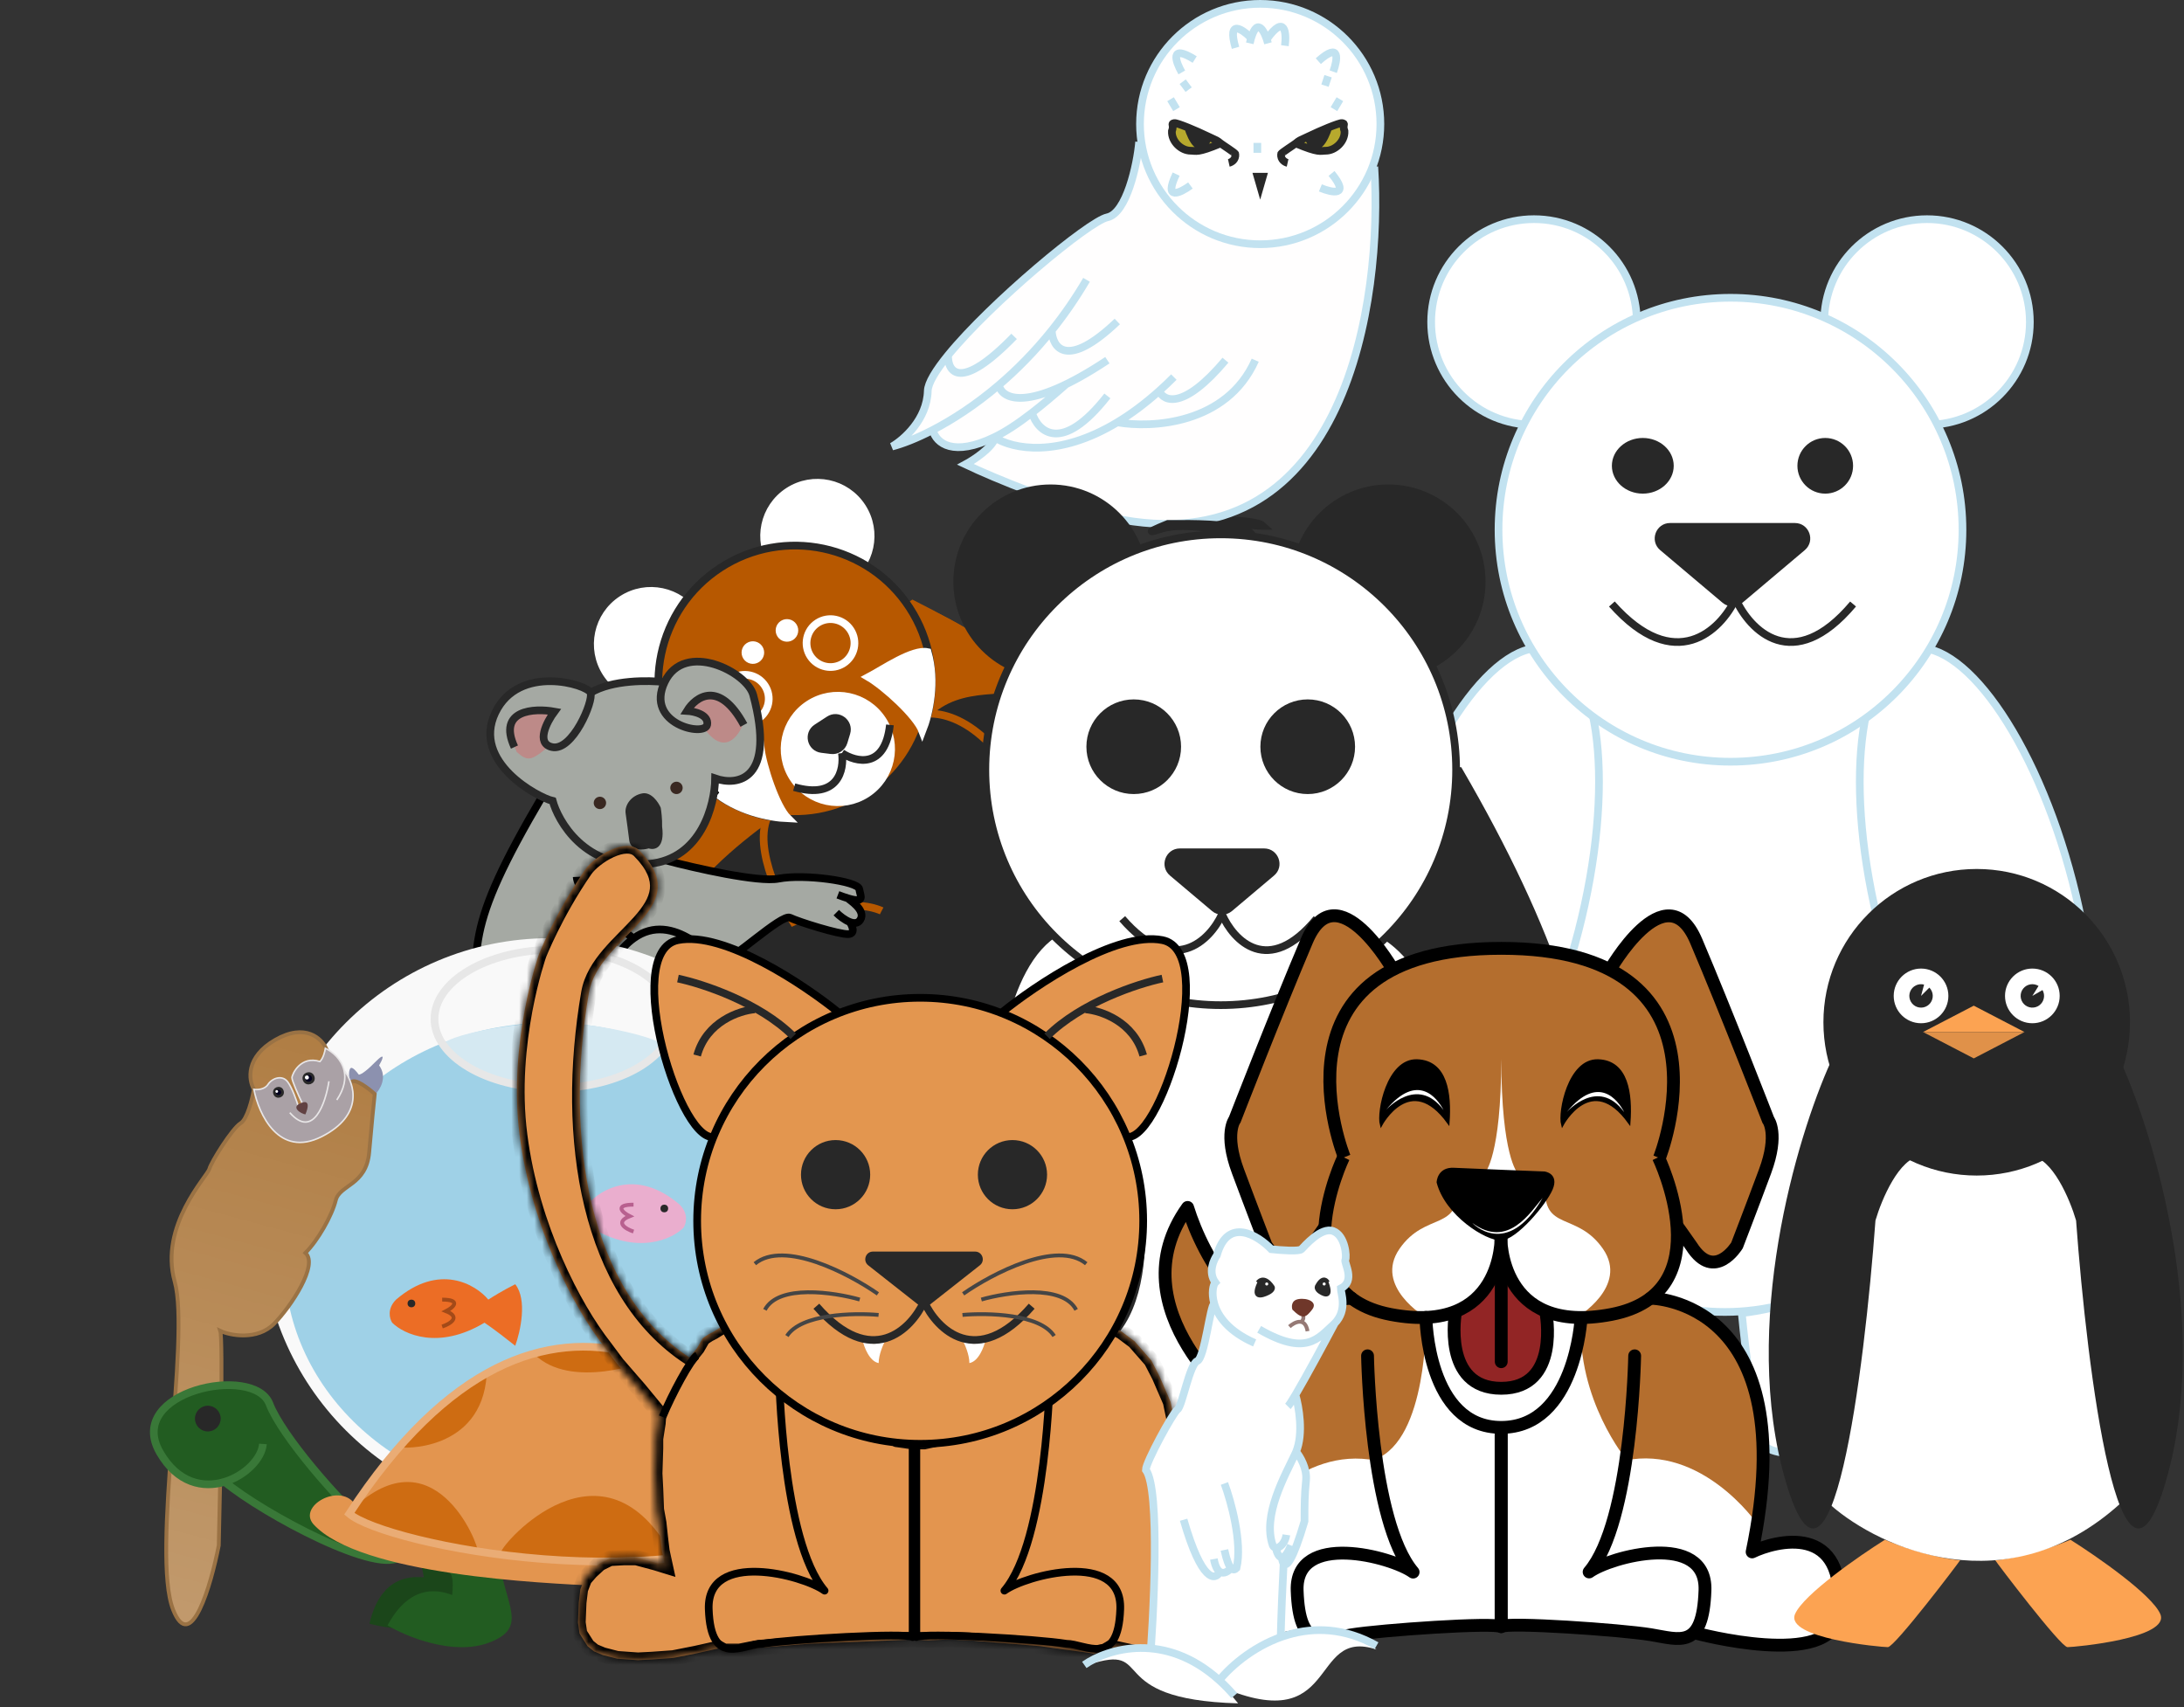 <svg width="284" height="222" viewBox="0 0 284 222" fill="none" xmlns="http://www.w3.org/2000/svg">
<rect x="0" y="0" width="284" height="222" fill="#333333" stroke="none"/>
<path d="M68.312 114.249C76.409 112.91 85.23 116.564 88.629 118.559C88.813 119.023 89.611 120.933 91.325 124.863C95.728 132.931 104.709 134.496 108.649 134.271C98.651 153.38 72.523 123.422 68.312 114.249Z" fill="#B75800"/>
<path d="M135.618 98.888C143.874 111.591 142.072 127.197 131.88 133.822C121.688 140.446 106.694 135.757 98.438 123.054C90.181 110.351 91.984 94.745 102.175 88.12C112.367 81.496 127.361 86.185 135.618 98.888Z" fill="#282828" stroke="#282828"/>
<path d="M105.85 134.088C86.834 132.088 86.087 109.481 88.05 98.454L118.679 78.545C144.845 91.725 148.417 103.856 143.406 112.824C138.396 121.791 131.034 120.865 126.642 113.929C123.129 108.381 128.768 102.913 132.026 100.873C126.081 91.87 120.342 92.189 118.141 93.464C113.523 103.575 106.403 100.51 101.18 104.488C97.001 107.671 100.747 116.075 103.142 119.88C111.558 115.901 115.825 118.474 116.907 120.257C121.144 125.7 124.865 136.087 105.85 134.088Z" fill="#282828" stroke="#B75800"/>
<path d="M88.629 118.559C88.471 115.299 95.935 109.14 99.686 106.468C105.042 103.57 116.678 96.825 120.372 93.022C124.99 88.27 131.479 90.708 134.68 88.627C125.381 81.219 119.207 78.834 117.282 78.567C108.917 83.303 91.592 93.583 89.208 96.814C86.228 100.853 87.484 111.947 88.629 118.559Z" fill="#B75800" stroke="#B75800"/>
<circle cx="84.655" cy="83.76" r="6.927" transform="rotate(-33.023 84.655 83.76)" fill="white" stroke="white"/>
<circle cx="106.287" cy="69.7" r="6.927" transform="rotate(-33.023 106.287 69.7)" fill="white" stroke="white"/>
<circle cx="103.382" cy="88.721" r="17.774" transform="rotate(-33.023 103.382 88.721)" fill="#B75800" stroke="#282828"/>
<circle cx="108.951" cy="97.394" r="6.927" transform="rotate(-33.023 108.951 97.394)" fill="white" stroke="white"/>
<circle cx="97.901" cy="84.859" r="0.969" transform="rotate(-33.023 97.901 84.859)" fill="white" stroke="white"/>
<circle cx="102.333" cy="81.977" r="0.969" transform="rotate(-33.023 102.333 81.977)" fill="white" stroke="white"/>
<path d="M109.481 97.927C111.293 99.122 115.078 100.062 115.725 94.264" stroke="#282828"/>
<path d="M109.481 97.927C109.799 100.093 109 104.012 103.271 102.359" stroke="#282828"/>
<path d="M108.083 97.549L106.84 97.394C105.452 97.221 105.036 95.41 106.208 94.648L107.814 93.604C108.987 92.842 110.472 93.958 110.067 95.297L109.704 96.496C109.493 97.195 108.808 97.64 108.083 97.549Z" fill="#282828" stroke="#282828"/>
<circle cx="96.851" cy="90.868" r="3.116" transform="rotate(-33.023 96.851 90.868)" fill="#B75800" stroke="white"/>
<circle cx="107.995" cy="83.625" r="3.116" transform="rotate(-33.023 107.995 83.625)" fill="#B75800" stroke="white"/>
<path d="M120.195 131.336C122.782 132.191 124.879 133.635 126.184 135.252C127.493 136.874 127.967 138.61 127.471 140.111C126.975 141.612 125.559 142.723 123.541 143.245C121.528 143.765 118.985 143.674 116.398 142.819C113.81 141.963 111.714 140.52 110.409 138.902C109.099 137.28 108.625 135.544 109.122 134.043C109.618 132.542 111.034 131.431 113.052 130.909C115.064 130.389 117.608 130.48 120.195 131.336Z" fill="#282828" stroke="#B75800"/>
<path d="M135.22 121.569C134.951 124.281 135.42 126.783 136.368 128.632C137.318 130.488 138.713 131.626 140.286 131.781C141.859 131.937 143.449 131.095 144.745 129.462C146.038 127.834 146.987 125.473 147.256 122.761C147.525 120.05 147.056 117.548 146.108 115.698C145.158 113.843 143.763 112.705 142.19 112.549C140.617 112.393 139.027 113.236 137.731 114.868C136.438 116.496 135.489 118.858 135.22 121.569Z" fill="#282828" stroke="#B75800"/>
<path d="M102.456 106.419C100.91 104.902 99.169 99.565 98.898 97.172C97.199 98.51 93.217 100.935 92.803 102.885C95.869 105.446 99.932 106.308 102.456 106.419Z" fill="white" stroke="white"/>
<path d="M119.941 95.054C119.182 93.025 115.012 89.267 112.935 88.048C114.848 87.038 118.68 84.384 120.631 84.797C121.726 88.639 120.864 92.702 119.941 95.054Z" fill="white" stroke="white"/>
<path d="M101.25 114.256C98.625 114.769 90.365 112.886 86.563 111.88C85.928 111.288 90.514 105.741 92.887 103.041C88.867 97.371 78.766 89.536 70.52 103.557C60.213 121.084 61.757 123.29 62.222 134.358C62.594 143.213 70.922 146.237 75.039 146.642C85.437 149.452 92.073 140.887 91.924 140.331C93.866 141.359 107.115 136.142 105.525 132.877C104.254 130.264 98.84 131.373 96.292 132.255C95.867 129.405 94.608 126.532 93.787 125.067C94.988 125.102 101.633 118.797 102.731 119.336C103.828 119.876 109.157 121.544 110.327 121.469C111.264 121.408 110.833 120.394 110.501 119.895C111.04 120.102 111.553 120.1 111.859 119.629C112.702 118.332 110.307 116.949 110.271 116.816C112.572 117.51 111.871 116.504 111.735 115.614C111.578 114.584 104.532 113.615 101.25 114.256Z" fill="#A5A9A3"/>
<path d="M108.958 116.358C109.478 116.557 109.911 116.707 110.271 116.816M110.271 116.816C112.572 117.51 111.871 116.504 111.735 115.614C111.578 114.584 104.532 113.615 101.25 114.256C98.625 114.769 90.365 112.886 86.563 111.88C85.928 111.288 90.514 105.741 92.887 103.041C88.867 97.371 78.766 89.536 70.52 103.557C60.213 121.084 61.757 123.29 62.222 134.358C62.594 143.213 70.922 146.237 75.039 146.642C85.437 149.452 92.073 140.887 91.924 140.331M110.271 116.816C110.307 116.949 112.702 118.332 111.859 119.629C111.553 120.1 111.04 120.102 110.501 119.895M108.746 118.677C109.159 119.087 109.85 119.644 110.501 119.895M110.501 119.895C110.833 120.394 111.264 121.408 110.327 121.469C109.157 121.544 103.828 119.876 102.731 119.336C101.633 118.797 94.988 125.102 93.787 125.067M93.787 125.067C92.876 125.04 87.667 118.199 82.376 122.03M93.787 125.067C94.608 126.532 95.867 129.405 96.292 132.255M77.456 129.443C79.015 125.53 80.7 123.244 82.376 122.03M82.376 122.03C79.948 120.227 75.072 116.102 74.993 114.028M96.179 136.214C96.508 135.008 96.498 133.634 96.292 132.255M96.292 132.255C98.84 131.373 104.254 130.264 105.525 132.877C107.115 136.142 93.866 141.359 91.924 140.331M91.924 140.331C89.982 139.304 88.634 133.83 88.819 133.185" stroke="black"/>
<path d="M97.947 90.374C100.924 101.484 95.887 102.238 92.996 101.226C92.96 104.649 91.196 111.663 84.422 112.335C75.955 113.175 72.524 106.593 71.869 104.148C69.965 103.706 61.35 99.108 64.395 92.696C67.44 86.284 76.385 89.007 76.794 90.088C79.578 88.389 84.374 88.454 86.424 88.698C89.011 83.242 97.143 87.374 97.947 90.374Z" fill="#A5A9A3"/>
<path d="M91.632 94.804C94.191 98.31 96.057 95.762 96.669 94.05C94.836 91.207 96.299 93.554 94.503 91.296C91.537 89.114 89.577 92.021 89.333 92.444C91.118 92.442 91.72 93.352 91.95 93.767C92.18 94.181 91.876 94.382 91.632 94.804Z" fill="#C97A7A" fill-opacity="0.65"/>
<path d="M71.387 97.014C68.966 99.092 68.574 98.959 67.187 97.782C66.109 95.094 66.28 95.287 66.439 94.102C67.839 91.773 70.751 92.422 72.105 92.584C70.724 94.096 70.748 95.519 70.756 95.993C70.764 96.467 70.964 96.77 71.387 97.014Z" fill="#C97A7A" fill-opacity="0.65"/>
<path d="M86.424 88.698C89.011 83.242 97.143 87.374 97.947 90.374C100.924 101.484 95.887 102.238 92.996 101.226C92.96 104.649 91.196 111.663 84.422 112.335C75.955 113.175 72.524 106.593 71.869 104.148C69.965 103.706 61.35 99.108 64.395 92.696C67.44 86.284 76.385 89.007 76.794 90.088M86.424 88.698C83.838 94.154 91.678 95.864 91.958 94.241C92.181 92.943 90.301 92.502 89.333 92.444C90.464 90.593 93.527 88.367 96.729 94.272M86.424 88.698C84.374 88.454 79.578 88.389 76.794 90.088M76.794 90.088C77.203 91.169 74.44 97.744 71.779 97.147C69.651 96.67 71.101 93.876 72.093 92.538C69.436 92.06 64.677 92.311 66.897 97.146" stroke="#282828"/>
<path d="M86.098 107.48C86.481 110.331 85.1 110.566 84.361 110.327C82.494 110.827 81.898 109.876 81.833 109.337C81.726 108.493 81.48 106.598 81.355 105.774C81.198 104.745 82.041 103.447 83.515 103.171C84.694 102.951 85.608 104.317 85.918 105.028C85.99 105.445 86.127 106.52 86.098 107.48Z" fill="#282828"/>
<circle r="0.805" transform="matrix(-0.966 0.259 0.259 0.966 87.967 102.455)" fill="#392821"/>
<circle r="0.805" transform="matrix(-0.966 0.259 0.259 0.966 78.011 104.408)" fill="#392821"/>
<circle cx="71.5" cy="159.5" r="37.5" fill="#F9F9F9"/>
<ellipse cx="71.5" cy="164" rx="34.5" ry="31" fill="#078EC8" fill-opacity="0.37"/>
<path d="M85.5 136.5C83 139 79.18 141 72 141C64.82 141 58.5 138.985 58.5 136.5C54.5 135.5 64.82 133 72 133C79.18 133 89.5 136 85.5 136.5Z" fill="#D5E9F2"/>
<path d="M87.5 132.5C87.5 134.876 85.875 137.115 83.058 138.788C80.253 140.453 76.344 141.5 72 141.5C67.656 141.5 63.747 140.453 60.942 138.788C58.125 137.115 56.5 134.876 56.5 132.5C56.5 130.124 58.125 127.885 60.942 126.212C63.747 124.547 67.656 123.5 72 123.5C76.344 123.5 80.253 124.547 83.058 126.212C85.875 127.885 87.5 130.124 87.5 132.5Z" stroke="#E7E7E7"/>
<path d="M63 172C57 175.6 52.5 173.5 51 172C50.667 171.5 50.3 170.2 51.5 169C57.1 164.2 61.833 167 63.5 169C64 168.667 65.4 167.8 67 167C68.6 169 67.667 173.167 67 175C66.167 174.333 64.2 172.8 63 172Z" fill="#EC6D25"/>
<path d="M57.5 172.5C58.5 172.167 60 171.3 58 170.5C59 170 60 169 57.5 169" stroke="#A34A18" stroke-width="0.5"/>
<circle cx="53.5" cy="169.5" r="0.5" fill="#282828"/>
<path d="M86.326 181.65C80.326 185.25 75.826 183.15 74.326 181.65C73.993 181.15 73.626 179.85 74.826 178.65C80.426 173.85 85.159 176.65 86.826 178.65C87.326 178.317 88.726 177.45 90.326 176.65C91.926 178.65 90.993 182.817 90.326 184.65C89.493 183.984 87.526 182.45 86.326 181.65Z" fill="#86AD73"/>
<path d="M80.826 182.15C81.826 181.817 83.326 180.95 81.326 180.15C82.326 179.65 83.326 178.65 80.826 178.65" stroke="#416B2C" stroke-width="0.5"/>
<circle cx="76.826" cy="179.15" r="0.5" fill="#282828"/>
<path d="M76.883 159.65C82.883 163.25 87.383 161.15 88.883 159.65C89.217 159.15 89.583 157.85 88.383 156.65C82.783 151.85 78.05 154.65 76.383 156.65C75.883 156.317 74.483 155.45 72.883 154.65C71.283 156.65 72.217 160.817 72.883 162.65C73.717 161.984 75.683 160.45 76.883 159.65Z" fill="#EAAECE"/>
<path d="M82.383 160.15C81.383 159.817 79.883 158.95 81.883 158.15C80.883 157.65 79.883 156.65 82.383 156.65" stroke="#B8608F" stroke-width="0.5"/>
<circle r="0.5" transform="matrix(-1 0 0 1 86.383 157.15)" fill="#282828"/>
<path d="M164.258 68.387C163.548 67.702 159.361 67.588 157.356 67.617H156.074C155.022 67.988 153.411 68.592 155.384 68.045C157.849 67.36 162.089 68.387 164.258 68.387Z" fill="#683A0F" stroke="#282828"/>
<path d="M143.871 28.258C146.451 27.845 147.785 21.548 148.129 18.452C158.15 19.14 178.271 20.645 178.58 21.161C178.967 21.806 178.838 24.774 178.838 26.323C179.226 27.742 178.193 37.419 177.548 40.774C177.032 45.806 173.935 52.516 172.387 55.613C168.051 63.355 161.72 66.409 159.097 66.968C158.451 67.183 157.178 67.613 157.032 67.613C156.774 67.613 154.838 68 151.613 68.129C141.161 68 126.838 61.032 125.677 60.387C129.161 58.323 129.419 56.903 129.29 56.903C127.871 57.678 125.29 58.323 123.613 58.065C121.935 57.806 121.419 56.258 121.29 55.871C120.387 56.645 117.161 57.678 116.258 57.935C119.484 55.871 120.129 53.161 120.516 51.871C120.413 50.013 122.279 47.312 123.226 46.194C134.451 33.678 142.193 29.161 143.871 28.258Z" fill="#FFFEFE"/>
<circle cx="163.871" cy="16.129" r="15.629" fill="white" stroke="#C2E2F0"/>
<path d="M163.871 25.958L162.865 22.474L164.877 22.474L163.871 25.958Z" fill="#282828"/>
<path d="M152.39 17.06C152.707 16.214 152.179 16.108 152.707 16.003C152.859 15.972 153.568 16.212 154.505 16.591C155.291 16.91 156.237 17.327 157.148 17.766C158.409 18.374 158.123 18.159 158.734 18.646C155.668 19.933 155.562 19.598 154.822 19.598C153.616 19.598 152.319 18.399 152.39 17.06Z" fill="#B7A92D"/>
<path d="M154.504 16.637C154.963 18.082 156.133 20.338 157.148 17.8C156.386 17.377 155.068 16.848 154.504 16.637Z" fill="#282828"/>
<path d="M159.791 21.184C160.109 21.113 160.722 20.782 160.637 20.02C160.623 19.888 158.989 18.849 158.734 18.646M158.734 18.646C155.668 19.933 155.562 19.598 154.822 19.598C153.616 19.598 152.319 18.399 152.39 17.06C152.707 16.214 152.179 16.108 152.707 16.003C152.859 15.972 153.568 16.212 154.505 16.591M158.734 18.646C158.123 18.159 158.409 18.374 157.148 17.766M154.505 16.591C155.291 16.91 156.237 17.327 157.148 17.766M154.505 16.591C154.963 18.064 156.133 20.361 157.148 17.766" stroke="#282828"/>
<path d="M174.836 17.06C174.519 16.214 175.048 16.108 174.519 16.003C174.367 15.972 173.658 16.212 172.721 16.591C171.935 16.91 170.989 17.327 170.078 17.766C168.817 18.374 169.103 18.159 168.492 18.646C171.558 19.933 171.664 19.598 172.404 19.598C173.61 19.598 174.907 18.399 174.836 17.06Z" fill="#B7A92D"/>
<path d="M172.721 16.637C172.263 18.082 171.093 20.338 170.078 17.8C170.839 17.377 172.158 16.848 172.721 16.637Z" fill="#282828"/>
<path d="M167.435 21.184C167.117 21.113 166.504 20.782 166.589 20.02C166.603 19.888 168.237 18.849 168.492 18.646M168.492 18.646C171.558 19.933 171.664 19.598 172.404 19.598C173.61 19.598 174.907 18.399 174.836 17.06C174.519 16.214 175.048 16.108 174.519 16.003C174.367 15.972 173.658 16.212 172.721 16.591M168.492 18.646C169.103 18.159 168.817 18.374 170.078 17.766M172.721 16.591C171.935 16.91 170.989 17.327 170.078 17.766M172.721 16.591C172.263 18.064 171.093 20.361 170.078 17.766" stroke="#282828"/>
<line x1="152.99" y1="14.193" x2="152.216" y2="12.902" stroke="#C2E2F0"/>
<line y1="-0.5" x2="1.505" y2="-0.5" transform="matrix(0.514 -0.857 -0.857 -0.514 173.032 13.935)" stroke="#C2E2F0"/>
<line x1="154.568" y1="11.655" x2="153.793" y2="10.623" stroke="#C2E2F0"/>
<line x1="163.5" y1="19.871" x2="163.5" y2="18.581" stroke="#C2E2F0"/>
<line x1="172.299" y1="11.137" x2="172.698" y2="9.91" stroke="#C2E2F0"/>
<path d="M148.129 18.452C147.871 21.462 146.477 27.742 144 28.258C141.591 28.76 128.875 39.335 123.285 46.194M141.29 36.387C139.868 38.81 138.342 40.998 136.763 42.968M121.29 55.918C119.158 57.024 117.326 57.719 116 58.065C117.505 57.204 120.542 54.555 120.645 50.839C120.674 49.807 121.689 48.152 123.285 46.194M121.29 55.918C121.76 57.697 123.99 59.416 129.29 56.858M121.29 55.918C123.844 54.593 126.83 52.678 129.893 50.065M138.636 49.968C136.994 51.419 135.526 52.65 134.194 53.679M129.29 56.858C131.704 58.424 137.619 59.546 145.29 54.917M129.29 56.858C130.731 56.163 132.33 55.119 134.194 53.679M152.645 49.032C152.002 49.675 151.367 50.276 150.738 50.839M145.29 54.917C149.72 55.708 159.51 55.2 163.226 46.839M145.29 54.917C147.023 53.872 148.846 52.533 150.738 50.839M123.285 46.194C123.222 48.387 124.852 50.968 131.871 43.742M129.893 50.065C130.251 51.871 133.574 53.755 144 46.839M129.893 50.065C132.189 48.106 134.528 45.756 136.763 42.968M134.194 53.679C134.968 56.13 138.013 59.123 144 51.484M150.738 50.839C151.331 52.215 153.884 53.342 159.355 46.839M136.763 42.968C136.853 45.204 138.684 48.103 145.29 41.806" stroke="#C2E2F0"/>
<path d="M178.71 21.677C179.828 39.097 175.071 72.671 146.064 67.613C138.323 65.961 129.161 62.108 125.548 60.387C126.667 59.785 129.006 58.245 129.419 56.903" stroke="#C2E2F0"/>
<path d="M162.581 69.29C161.652 68.258 156.172 68.086 153.548 68.129H151.871C150.495 68.688 148.387 69.6 150.968 68.774C154.194 67.742 159.742 69.29 162.581 69.29Z" fill="#683A0F" stroke="#282828"/>
<path d="M153.677 9.419C152.86 8 152.052 5.677 155.355 7.742" stroke="#C2E2F0"/>
<path d="M154.799 24.118C153.481 25.091 151.264 26.156 152.943 22.641" stroke="#C2E2F0"/>
<path d="M173.367 9.32C173.93 7.782 174.331 5.355 171.428 7.953" stroke="#C2E2F0"/>
<path d="M171.697 24.432C173.208 25.063 175.615 25.57 173.148 22.556" stroke="#C2E2F0"/>
<path d="M164.886 5.632C164.461 4.051 163.39 1.837 162.514 5.632" stroke="#C2E2F0"/>
<path d="M162.732 4.986C161.582 3.801 159.558 2.39 160.661 6.218" stroke="#C2E2F0"/>
<path d="M167.084 5.944C167.306 4.309 167.106 1.802 164.774 5.032" stroke="#C2E2F0"/>
<path d="M182.961 149.749L178.351 150.891L179.706 146.339L182.961 149.749Z" fill="white" stroke="#393939" stroke-width="0.2"/>
<path d="M181.313 147.38L176.206 147.365L179.137 143.183L181.313 147.38Z" fill="white" stroke="#393939" stroke-width="0.2"/>
<path d="M186.551 150.862L183.043 154.036L182.068 149.406L186.551 150.862Z" fill="white" stroke="#393939" stroke-width="0.2"/>
<path d="M190.547 148.99L189.116 153.516L185.94 149.988L190.547 148.99Z" fill="white" stroke="#393939" stroke-width="0.2"/>
<path d="M200.691 186.302L197.163 188.248L196.482 184.276L200.691 186.302Z" fill="white" stroke="#393939" stroke-width="0.2"/>
<path d="M207.078 188.479L203.917 190.676L202.65 187.041L207.078 188.479Z" fill="white" stroke="#393939" stroke-width="0.2"/>
<path d="M214.618 188.768L212.318 192.118L209.945 188.82L214.618 188.768Z" fill="white" stroke="#393939" stroke-width="0.2"/>
<path d="M246.88 186.302L250.408 188.248L251.089 184.276L246.88 186.302Z" fill="white" stroke="#393939" stroke-width="0.2"/>
<path d="M240.493 188.479L243.654 190.676L244.921 187.041L240.493 188.479Z" fill="white" stroke="#393939" stroke-width="0.2"/>
<path d="M232.953 188.768L235.253 192.118L237.627 188.82L232.953 188.768Z" fill="white" stroke="#393939" stroke-width="0.2"/>
<path d="M262.496 121.456C262.496 148.723 245.286 170.605 224.299 170.605C203.313 170.605 186.103 148.723 186.103 121.456C186.103 94.189 203.313 72.308 224.299 72.308C245.286 72.308 262.496 94.189 262.496 121.456Z" fill="white" stroke="#C2E2F0"/>
<path d="M193.531 144.948L194.676 149.717L190.038 148.122L193.531 144.948Z" fill="white" stroke="#393939" stroke-width="0.2"/>
<path d="M266.185 149.829L271.031 151.188L269.448 146.411L266.185 149.829Z" fill="white" stroke="#393939" stroke-width="0.2"/>
<path d="M267.877 147.45L273.342 147.613L270.059 143.241L267.877 147.45Z" fill="white" stroke="#393939" stroke-width="0.2"/>
<path d="M262.536 150.926L266.106 154.28L267.025 149.468L262.536 150.926Z" fill="white" stroke="#393939" stroke-width="0.2"/>
<path d="M259.081 148.644L259.6 153.299L263.39 150.548L259.081 148.644Z" fill="white" stroke="#393939" stroke-width="0.2"/>
<path d="M255.55 144.936L254.439 149.668L259.043 148.109L255.55 144.936Z" fill="white" stroke="#393939" stroke-width="0.2"/>
<path d="M205.252 121.089C202.839 130.415 199.213 138.461 195.319 143.932C193.371 146.669 191.372 148.739 189.445 150.008C187.518 151.277 185.711 151.717 184.103 151.301C182.496 150.885 181.129 149.624 180.059 147.579C178.99 145.535 178.245 142.755 177.87 139.416C177.118 132.744 177.851 123.948 180.264 114.623C182.677 105.297 186.303 97.251 190.196 91.78C192.144 89.043 194.144 86.973 196.071 85.704C197.998 84.435 199.805 83.996 201.412 84.412C203.02 84.828 204.387 86.088 205.456 88.133C206.526 90.178 207.27 92.957 207.646 96.296C208.398 102.968 207.665 111.764 205.252 121.089Z" fill="white" stroke="#C2E2F0"/>
<path d="M244.515 121.089C246.928 130.415 250.554 138.461 254.448 143.932C256.396 146.669 258.395 148.739 260.322 150.008C262.25 151.277 264.056 151.717 265.664 151.301C267.271 150.885 268.638 149.624 269.708 147.579C270.777 145.535 271.522 142.755 271.898 139.416C272.649 132.744 271.917 123.948 269.503 114.623C267.09 105.297 263.464 97.251 259.571 91.78C257.623 89.043 255.623 86.973 253.696 85.704C251.769 84.435 249.962 83.996 248.355 84.412C246.747 84.828 245.38 86.088 244.311 88.133C243.241 90.178 242.497 92.957 242.121 96.296C241.369 102.968 242.102 111.764 244.515 121.089Z" fill="white" stroke="#C2E2F0"/>
<circle cx="199.475" cy="41.872" r="13.372" fill="white" stroke="#C2E2F0"/>
<circle cx="250.584" cy="41.872" r="13.372" fill="white" stroke="#C2E2F0"/>
<circle cx="225.029" cy="68.887" r="30.165" fill="white" stroke="#C2E2F0"/>
<ellipse cx="213.624" cy="60.571" rx="4.021" ry="3.619" fill="#282828"/>
<circle cx="237.349" cy="60.571" r="3.619" fill="#282828"/>
<path d="M225.688 77.862C227.521 81.955 233.145 87.821 240.968 78.544" stroke="#282828"/>
<path d="M225.688 77.862C223.758 81.955 217.838 87.821 209.603 78.544" stroke="#282828"/>
<path d="M226.576 78.383C225.831 79.011 224.741 79.011 223.996 78.383L215.886 71.539C214.461 70.337 215.311 68.011 217.176 68.011L233.396 68.011C235.26 68.011 236.111 70.337 234.686 71.539L226.576 78.383Z" fill="#282828"/>
<path d="M197.285 184.977C191.444 181.473 199.232 169.401 203.856 163.804C207.361 167.892 216.884 170.265 221.265 170.751C220.778 175.862 219.626 186.146 218.458 187.898C216.998 190.088 204.586 189.358 197.285 184.977Z" fill="white" stroke="#C2E2F0"/>
<path d="M250.584 184.977C256.425 181.473 248.637 169.401 244.013 163.804C240.508 167.892 230.873 170.265 226.492 170.751C226.979 175.862 228.242 186.146 229.41 187.898C230.871 190.088 243.283 189.358 250.584 184.977Z" fill="white" stroke="#C2E2F0"/>
<ellipse cx="157.575" cy="144.516" rx="38.595" ry="47.246" fill="white"/>
<path d="M120.175 167.141C94.888 146.645 114.796 113.684 127.827 99.765H190.015C215.135 142.852 208.98 163.481 193.509 171.633C178.037 179.784 168.388 171.633 168.555 157.658C168.688 146.479 181.808 143.906 188.352 144.017C188.218 125.651 179.731 120.782 175.406 120.56C159.435 130.708 152.116 119.728 140.969 120.56C132.053 121.226 129.602 136.697 129.491 144.35C145.195 146.479 148.899 154.109 148.788 157.658C149.787 169.359 145.461 187.636 120.175 167.141Z" fill="#282828"/>
<circle cx="136.614" cy="75.643" r="12.643" fill="#282828"/>
<circle cx="180.533" cy="75.643" r="12.643" fill="#282828"/>
<circle cx="158.74" cy="100.098" r="30.609" fill="white" stroke="#282828"/>
<path d="M158.906 118.897C160.383 122.283 164.914 127.137 171.217 119.461" stroke="#282828"/>
<path d="M158.906 118.897C157.349 122.283 152.574 127.137 145.93 119.461" stroke="#282828"/>
<path d="M160.195 118.475C159.451 119.103 158.362 119.103 157.617 118.475L152.142 113.858C150.716 112.656 151.566 110.329 153.431 110.329L164.381 110.329C166.246 110.329 167.096 112.656 165.67 113.858L160.195 118.475Z" fill="#282828"/>
<circle cx="147.427" cy="97.103" r="6.155" fill="#282828"/>
<circle cx="170.052" cy="97.103" r="6.155" fill="#282828"/>
<path d="M143.477 176.302C146.412 179.968 148.097 184.036 148.467 187.632C148.839 191.234 147.892 194.29 145.666 196.072C143.441 197.853 140.251 198.108 136.818 196.957C133.391 195.808 129.79 193.275 126.855 189.608C123.921 185.942 122.236 181.875 121.865 178.279C121.494 174.677 122.441 171.62 124.666 169.839C126.892 168.057 130.081 167.802 133.515 168.953C136.942 170.102 140.543 172.636 143.477 176.302Z" fill="#282828" stroke="white"/>
<path d="M173.436 176.302C170.501 179.968 168.817 184.036 168.446 187.632C168.074 191.234 169.021 194.29 171.247 196.072C173.472 197.853 176.662 198.108 180.095 196.957C183.523 195.808 187.123 193.275 190.058 189.608C192.993 185.942 194.677 181.875 195.048 178.279C195.419 174.677 194.472 171.62 192.247 169.839C190.021 168.057 186.832 167.802 183.398 168.953C179.971 170.102 176.37 172.636 173.436 176.302Z" fill="#282828" stroke="white"/>
<path fill-rule="evenodd" clip-rule="evenodd" d="M189.268 170.643L189.06 172.659V173.811L189.476 176.21L190.204 177.842L190.932 178.898L192.18 179.954L193.74 180.434L195.612 180.53L196.86 180.434L198.315 179.954L199.459 178.994L200.395 177.938L200.811 176.69L201.123 175.154L201.227 173.043V171.507L201.123 170.739L201.019 170.451L199.459 169.779L198.523 168.915L196.964 167.379L196.34 165.939L195.404 163.348H194.988L194.468 165.171L193.532 166.995L192.492 168.531L191.66 169.203L190.204 170.163L189.268 170.643Z" fill="#922525"/>
<path fill-rule="evenodd" clip-rule="evenodd" d="M181.261 126.007L179.181 123.032L176.998 120.728L174.814 119.288L173.15 119L171.902 119.48L170.758 120.824L165.247 133.687L161.191 143.958L160.151 146.453V147.893L160.359 149.621L162.751 156.916L164.311 160.948L164.727 162.1L165.767 163.252L167.119 164.019H168.055L169.094 163.636L170.03 163.06L170.654 161.908L172.318 159.796L172.526 157.78L173.15 154.804L173.982 152.309L174.814 150.485L174.294 148.757L173.462 146.069L172.838 141.75L172.942 139.158L173.254 136.374L174.398 132.727L175.958 130.135L177.414 128.695L178.765 127.447L181.261 126.007Z" fill="#B46E2E"/>
<path fill-rule="evenodd" clip-rule="evenodd" d="M209.338 126.103L210.69 124.087L213.082 121.4L214.746 119.768L216.826 119.096L218.074 119.288L219.529 120.44L220.465 122.168L225.145 133.399L228.992 142.902L230.24 145.973L230.448 147.797L230.032 150.677L229.2 153.557L226.081 161.524L225.353 162.868L223.897 164.019L222.857 164.115L221.297 163.635L220.049 162.292L218.177 159.7L217.866 157.78L217.45 155.284L216.722 153.077L216.098 151.541L215.578 150.677L216.098 149.909L216.618 147.797L217.242 144.725L217.658 141.846V139.158L217.242 136.374L215.89 132.535L214.33 130.039L211.73 127.639L209.338 126.103Z" fill="#B46E2E"/>
<path fill-rule="evenodd" clip-rule="evenodd" d="M217.865 157.396L221.609 162.388C221.609 162.388 223.324 164.494 224.937 161.524C226.55 158.554 226.912 157.012 226.912 157.012L228.784 151.925C228.784 151.925 230.394 147.768 228.784 145.206C228.269 144.226 219.425 122.36 219.425 122.36C219.425 122.36 217.819 118.683 214.746 121.208C211.673 123.732 210.274 126.583 210.274 126.583L213.394 129.079L215.162 131.287L216.306 133.399L217.137 136.278L217.449 138.486L217.657 142.518L217.137 145.589L216.098 149.813L215.682 150.581L216.306 152.117L217.241 154.613L217.865 157.396Z" fill="#B46E2E"/>
<path fill-rule="evenodd" clip-rule="evenodd" d="M185.421 171.315L186.461 171.219L187.604 171.123L188.54 170.835L189.372 170.547L189.164 171.027V172.275L189.268 174.195L189.372 175.538L189.684 176.786L190.204 178.034L191.036 178.994L191.972 179.762L193.324 180.338L194.572 180.53H195.924L197.379 180.338L198.627 179.762L199.563 178.898L200.083 178.226L200.707 177.074L201.123 175.442V174.099L201.227 172.275L201.123 170.547L201.747 170.739L202.995 171.027L204.347 171.219H205.595L205.699 172.179L205.283 174.77L204.659 176.882L203.619 179.57L202.787 181.202L201.955 182.546L200.603 183.89L198.315 185.041L197.275 185.425L195.82 185.617C195.82 185.617 194.682 185.608 194.572 185.617C194.462 185.627 192.284 185.233 192.284 185.233L190.516 184.177L189.268 183.122L188.228 181.586L186.98 179.282L186.461 177.65L185.837 175.25L185.421 171.795V171.315Z" fill="white"/>
<path fill-rule="evenodd" clip-rule="evenodd" d="M195.216 163.156L194.78 163.827L194.364 165.363L193.532 166.995L192.596 168.243L191.452 169.395L189.372 170.547L187.397 171.123L184.901 171.411L182.925 171.219L179.805 170.739L177.31 169.875L175.126 168.339L173.462 166.419L172.734 164.307L172.214 161.428L172.318 158.836L172.838 155.668L173.67 152.981L174.71 150.389L173.67 146.741L173.15 144.053L172.942 140.694L172.838 138.006L173.566 134.934L174.814 131.863L177.726 128.407L179.597 126.871L182.197 125.527L184.589 124.663L187.085 124.088L190.1 123.608L194.572 123.32L200.499 123.608L202.163 123.992L205.283 124.567L208.195 125.527L210.274 126.679L211.626 127.543L214.018 129.847L215.37 131.671L216.41 133.687L217.138 135.51L217.45 137.43L217.554 139.062L217.658 141.75L217.45 143.286L217.242 145.589L216.826 147.125L216.41 148.949L215.786 150.581L216.41 152.021L216.826 153.557L217.554 156.052L217.866 157.972L218.074 159.892L218.178 162.196L217.658 164.595L216.41 166.995L215.266 168.435L213.394 169.683L210.378 170.835L207.259 171.315H204.451L200.811 170.451L199.043 169.491L197.276 167.763L196.028 165.555L195.612 164.211L195.216 163.156Z" fill="#B46E2E"/>
<path fill-rule="evenodd" clip-rule="evenodd" d="M175.75 168.627L174.086 169.011L172.214 169.587L170.134 170.259C170.134 170.259 168.869 171.162 168.782 171.219C168.696 171.275 168.263 171.027 168.263 171.027C168.263 171.027 167.446 171.11 167.327 171.123C167.207 171.135 164.935 170.931 164.935 170.931L163.687 170.259L162.231 169.587L160.359 167.763L158.903 166.035L157.344 163.636L156.096 161.62L155.16 159.508L154.432 157.396L153.912 157.684L152.976 159.22L152.144 161.14L151.624 163.156L151.52 164.788L151.416 166.707L151.832 168.819L152.456 170.931L153.496 173.427L154.744 175.73L156.304 177.746L158.384 180.338L159.839 181.778L161.503 183.218L161.191 185.233V186.481L161.087 189.745L161.191 191.761L161.295 194.449L161.607 196.176L161.815 198.096L162.023 199.824L162.439 201.744L161.191 201.36L158.695 200.688H157.032L155.264 200.784L153.912 201.456L152.768 202.512L151.936 203.472L151.416 204.815L151.208 206.543L151.104 209.135L151.312 210.575L152.352 212.207L153.184 212.879L154.328 213.359L156.2 213.839L158.903 214.031L160.775 213.935L163.479 213.743L166.391 213.167L169.406 212.495L170.03 212.303L170.758 212.879L172.006 213.071H174.086L176.374 212.399L180.637 212.111L185.421 211.727L194.676 211.343L196.652 211.439L199.355 211.343L201.955 211.439L211.21 212.207L214.642 212.687L216.826 212.975L218.178 213.167L219.633 212.879L220.465 212.399L224.001 213.167L226.497 213.551L229.408 213.839L231.904 213.935H234.088L236.168 213.359L237.52 212.687L238.559 211.535L239.079 210.287L239.287 208.847L239.079 205.679L238.352 203.376L237.104 201.84L235.856 201.072L234.4 200.688H232.944L231.072 200.784L229.72 201.264L227.953 201.744L228.265 200.016L228.992 195.504L229.2 191.569L229.304 187.729L229.096 184.945L228.161 180.434L226.705 177.074L225.665 175.058L223.481 172.563L221.817 171.315L218.697 169.683L214.538 168.819L213.914 169.299L210.69 170.739L205.595 171.411L205.491 172.179L204.867 176.306L203.931 178.994L202.683 181.394L201.227 183.122L200.083 184.178L198.731 185.041L196.132 185.617H194.572L192.596 185.329L191.14 184.562L188.852 182.642L187.605 180.626L186.669 178.226L185.837 174.675L185.525 171.411L182.821 171.219L179.077 170.547L176.582 169.395L175.75 168.627Z" fill="#B46E2E"/>
<path fill-rule="evenodd" clip-rule="evenodd" d="M161.919 198C161.919 198 168.978 187.914 178.973 189.937C179.06 190.992 179.181 191.857 179.181 191.857L180.013 195.6L180.533 197.616L181.365 200.304L182.613 202.704L183.549 204.24L182.093 203.568L180.533 203.088L177.725 202.32L174.502 201.936L171.382 202.416L169.198 204.24L168.678 205.487L168.782 207.503L168.99 209.807L169.822 212.111L169.302 212.495L168.054 212.879L164.831 213.647L160.671 213.935L155.68 213.839L153.184 212.879L151.52 211.247L151 208.175L151.624 204.624L152.56 202.32L155.056 200.88L156.719 200.688H158.487L160.359 200.976L162.439 201.552L161.919 198Z" fill="white"/>
<path fill-rule="evenodd" clip-rule="evenodd" d="M228.368 197.987C228.368 197.987 221.31 187.891 211.314 189.916C211.228 190.972 211.106 191.838 211.106 191.838L210.274 195.584L209.754 197.602L208.922 200.292L207.674 202.694L206.739 204.231L208.194 203.559L209.754 203.078L212.562 202.31L215.786 201.925L218.905 202.406L221.089 204.231L221.609 205.48L221.505 207.497L221.297 209.803L220.465 212.109L220.985 212.494L222.233 212.878L225.457 213.647L229.616 213.935L234.608 213.839L237.103 212.878L238.767 211.245L239.287 208.17L238.663 204.616L237.727 202.31L235.232 200.868L233.568 200.676H231.8L229.928 200.964L227.848 201.541L228.368 197.987Z" fill="white"/>
<path fill-rule="evenodd" clip-rule="evenodd" d="M185.421 171.699C185.421 171.699 185.653 187.14 178.869 189.745C179.217 191.238 179.181 192.049 179.181 192.049L179.493 193.681L180.117 196.368L181.365 199.824L183.341 204.144L181.781 203.472L179.285 202.608L176.374 202.128L173.878 202.032L171.59 202.512L169.614 203.664L168.782 205.199L168.574 207.887L168.886 209.423L169.822 212.111L170.55 212.783L171.59 213.167L173.774 213.071L176.478 212.399L180.221 212.111L188.124 211.439L192.7 211.343H198.004L206.843 211.919L215.474 212.783L217.866 213.167L219.529 212.975L220.673 212.111L221.401 210.287L221.713 206.639L221.505 204.912L220.673 203.568L219.113 202.416L217.034 201.936L214.018 202.032L211.938 202.416L209.13 203.184L207.051 204.144L207.675 202.992L209.13 199.824L209.858 197.52L211.002 192.529L211.522 189.841C211.522 189.841 205.01 182.052 205.595 171.507C204.771 176.421 204.555 177.17 204.555 177.17L203.099 180.53L201.851 182.546L199.355 184.658L197.172 185.521L194.156 185.617L191.66 184.945L189.476 183.314L187.085 179.57L185.733 175.058L185.421 171.699Z" fill="white"/>
<path fill-rule="evenodd" clip-rule="evenodd" d="M185.421 171.315C185.421 171.315 178.592 167.287 181.989 162.388C185.386 157.488 189.916 160.202 189.476 154.133C191.726 153.03 193.116 152.501 193.116 152.501C193.116 152.501 195.215 150.306 195.215 137.718C195.215 142.387 195.311 151.006 196.651 152.501C197.456 153.397 198.493 154.091 199.667 154.517L199.979 156.052L195.215 160.468V163.444L194.884 164.116L194.156 165.651L193.636 167.091L193.012 167.955L191.972 168.915L190.724 169.971L189.476 170.547L187.604 171.123L185.421 171.315Z" fill="white"/>
<path fill-rule="evenodd" clip-rule="evenodd" d="M205.017 171.326C205.017 171.326 211.842 167.3 208.446 162.399C205.05 157.499 200.523 160.215 200.963 154.144C198.715 153.041 197.326 152.512 197.326 152.512C197.326 152.512 195.227 150.318 195.227 137.73C195.227 142.4 195.131 151.018 193.792 152.512C192.988 153.409 191.951 154.103 190.777 154.528L190.465 156.064L195.227 160.479V163.455L195.559 164.127L196.286 165.663L196.806 167.103L197.43 167.967L198.468 168.927L199.716 169.983L200.963 170.558L202.834 171.134L205.017 171.326Z" fill="white"/>
<path fill-rule="evenodd" clip-rule="evenodd" d="M179.597 146.261C179.597 146.261 183.398 139.164 188.332 145.973C188.602 142.226 188.079 138.04 184.277 137.91C180.475 137.78 179.146 144.594 179.597 146.261Z" fill="black" stroke="black" stroke-width="0.333"/>
<path fill-rule="evenodd" clip-rule="evenodd" d="M203.164 146.261C203.164 146.261 206.946 139.164 211.857 145.973C212.125 142.226 211.604 138.04 207.821 137.91C204.038 137.78 202.714 144.594 203.164 146.261Z" fill="black" stroke="black" stroke-width="0.333"/>
<path fill-rule="evenodd" clip-rule="evenodd" d="M186.98 153.748C186.98 153.748 187.028 151.913 189.06 152.021C191.092 152.128 200.811 152.501 200.811 152.501C200.811 152.501 202.561 152.688 201.747 154.612C200.933 156.537 197.112 161.068 195.196 161.14C193.279 161.212 188.073 157.945 186.98 153.748Z" fill="black" stroke="black" stroke-width="0.333"/>
<path d="M174.71 150.485C174.71 150.485 166.178 168.135 180.845 170.931C195.512 173.727 195.196 160.852 195.196 160.852" stroke="black" stroke-width="1.667"/>
<path d="M215.653 150.485C215.653 150.485 224.183 168.135 209.517 170.931C194.851 173.727 195.167 160.852 195.167 160.852" stroke="black" stroke-width="1.667"/>
<path d="M174.814 150.485C174.814 150.485 163.734 123.32 195.216 123.32C226.697 123.32 215.786 150.581 215.786 150.581" stroke="black" stroke-width="1.667"/>
<path d="M181.261 126.295C181.261 126.295 173.849 113.137 169.926 122.36C166.004 131.582 160.567 145.589 160.567 145.589C160.567 145.589 159.153 147.391 160.983 152.309C162.813 157.226 164.623 161.908 164.623 161.908C164.623 161.908 167.548 166.709 170.55 162.004C172.176 159.679 172.318 159.508 172.318 159.508" stroke="black" stroke-width="1.667"/>
<path d="M209.234 126.316C209.234 126.316 216.647 113.148 220.569 122.377C224.492 131.606 229.928 145.622 229.928 145.622C229.928 145.622 231.343 147.426 229.512 152.346C227.682 157.267 225.873 161.951 225.873 161.951C225.873 161.951 222.947 166.756 219.945 162.047C218.32 159.721 218.177 159.55 218.177 159.55" stroke="black" stroke-width="1.667"/>
<path d="M189.268 170.643C189.268 170.643 187.464 180.53 195.215 180.53C202.967 180.53 201.019 170.643 201.019 170.643" stroke="black" stroke-width="1.667"/>
<path d="M195.216 163.444V177.074" stroke="black" stroke-width="1.667" stroke-linecap="round" stroke-linejoin="round"/>
<path d="M205.595 171.411C205.595 171.411 204.859 185.617 195.215 185.617C185.571 185.617 185.421 171.315 185.421 171.315" stroke="black" stroke-width="1.667" stroke-linecap="round" stroke-linejoin="round"/>
<path d="M175.75 168.819C175.75 168.819 155.688 168.912 162.543 201.84C159.652 200.436 150.025 197.751 151.312 209.999C152.072 217.233 169.926 212.399 169.926 212.399" stroke="black" stroke-width="1.667" stroke-linecap="round" stroke-linejoin="round"/>
<path d="M214.642 168.819C214.642 168.819 234.693 168.912 227.841 201.807C230.73 200.405 240.353 197.722 239.067 209.958C238.306 217.185 220.462 212.356 220.462 212.356" stroke="black" stroke-width="1.667" stroke-linecap="round" stroke-linejoin="round"/>
<path d="M177.83 176.306C177.83 176.306 178.188 197.896 183.757 204.432C180.961 202.406 168.413 199.098 168.678 206.831C168.944 214.564 171.918 213.219 175.75 212.591C179.582 211.963 194.391 210.939 195.216 211.535V185.809" stroke="black" stroke-width="1.667" stroke-linecap="round" stroke-linejoin="round"/>
<path d="M212.566 176.306C212.566 176.306 212.208 197.881 206.644 204.413C209.438 202.39 221.975 199.083 221.71 206.811C221.445 214.539 218.474 213.194 214.645 212.567C210.816 211.939 196.019 210.917 195.196 211.512V185.804" stroke="black" stroke-width="1.667" stroke-linecap="round" stroke-linejoin="round"/>
<path d="M161.607 183.218C161.607 183.218 144.927 170.244 154.432 157.012C156.468 163.575 162.662 174.728 170.966 169.971" stroke="black" stroke-width="1.667" stroke-linecap="round" stroke-linejoin="round"/>
<path fill-rule="evenodd" clip-rule="evenodd" d="M203.723 144.629C203.723 144.629 207.796 139.961 211.21 144.629C210.393 143.049 207.833 139.608 203.723 144.629Z" fill="white"/>
<path fill-rule="evenodd" clip-rule="evenodd" d="M180.221 144.341C180.221 144.341 184.294 139.732 187.708 144.341C186.891 142.782 184.331 139.384 180.221 144.341Z" fill="white"/>
<path fill-rule="evenodd" clip-rule="evenodd" d="M191.452 159.028C191.452 159.028 195.931 163.824 200.603 155.764C199.049 157.571 196.093 162.483 191.452 159.028Z" fill="white"/>
<path d="M245.49 214.19C246.378 214.19 254.758 203.145 254.885 202.891C251.432 202.586 246.929 201.028 245.109 200.224C241.681 202.383 234.545 207.334 233.428 209.874C232.031 213.048 244.601 214.19 245.49 214.19Z" fill="#FCA352"/>
<path d="M268.851 214.19C267.962 214.19 259.583 203.145 259.456 202.891C262.909 202.586 267.412 201.028 269.232 200.224C272.66 202.383 279.795 207.334 280.913 209.874C282.309 213.048 269.74 214.19 268.851 214.19Z" fill="#FCA352"/>
<path d="M275.707 195.527C260.979 208.833 244.474 201.325 238.126 195.781L239.437 146.553L272.204 145.243L275.707 195.527Z" fill="white"/>
<circle cx="257.044" cy="132.933" r="19.933" fill="#272727"/>
<circle cx="249.806" cy="129.505" r="3.555" fill="white"/>
<path d="M250.884 128.428C251.145 128.689 251.303 129.037 251.327 129.406C251.351 129.775 251.24 130.14 251.015 130.433C250.79 130.726 250.466 130.928 250.104 131C249.741 131.072 249.365 131.01 249.045 130.825C248.725 130.64 248.483 130.345 248.364 129.995C248.245 129.645 248.257 129.264 248.399 128.922C248.54 128.581 248.801 128.302 249.133 128.139C249.464 127.975 249.844 127.938 250.201 128.034L249.807 129.505L250.884 128.428Z" fill="#272727"/>
<circle cx="264.28" cy="129.505" r="3.555" fill="white"/>
<path d="M265.6 128.744C265.786 129.066 265.847 129.445 265.773 129.809C265.699 130.173 265.494 130.498 265.198 130.722C264.901 130.946 264.532 131.053 264.162 131.024C263.791 130.995 263.444 130.832 263.185 130.565C262.927 130.297 262.775 129.945 262.758 129.573C262.742 129.202 262.861 128.837 263.095 128.548C263.329 128.259 263.66 128.065 264.027 128.003C264.393 127.941 264.77 128.016 265.085 128.212L264.28 129.505L265.6 128.744Z" fill="#272727"/>
<path d="M256.663 130.775L263.26 134.203H250.065L256.663 130.775Z" fill="#FCA352"/>
<path d="M256.663 137.631L250.065 134.203L263.26 134.203L256.663 137.631Z" fill="#E09149"/>
<path d="M232.199 192.607C226.308 172.394 233.638 147.873 238.039 138.139C243.146 142.117 252.65 150.124 249.806 150.327C246.962 150.531 244.67 155.999 243.879 158.707C242.44 178.429 238.09 212.819 232.199 192.607Z" fill="#272727"/>
<path d="M281.647 192.607C287.538 172.394 280.208 147.873 275.806 138.139C270.699 142.117 261.195 150.124 264.039 150.327C266.883 150.531 269.175 155.999 269.966 158.707C271.405 178.429 275.756 212.819 281.647 192.607Z" fill="#272727"/>
<path d="M49.298 138.541C50.425 140.082 49.407 141.721 48.757 142.348C47.782 141.942 45.779 141.037 45.576 140.662C45.321 140.193 45.309 139.083 45.612 138.886C45.854 138.728 46.403 139.386 46.648 139.735C46.787 139.779 47.395 139.532 48.712 138.186C50.358 136.504 49.653 137.954 49.298 138.541Z" fill="#8C91AF"/>
<path d="M35.805 135.219C39.71 132.979 41.843 135.052 42.421 136.368C43.309 138.042 45.205 141.254 45.687 140.716C46.17 140.178 47.916 141.524 48.728 142.265C48.611 143.357 48.302 146.404 48.006 149.847C47.637 154.152 44.167 154.051 43.662 156.082C43.157 158.113 41.306 161.352 39.714 162.923C41.451 164.458 37.847 169.88 35.652 172.123C33.456 174.367 29.869 173.657 28.642 173.059C29.009 174.121 28.664 192.112 28.446 200.974C27.43 206.183 24.822 215.148 22.516 209.335C19.635 202.069 24.767 173.934 22.718 166.659C20.669 159.384 26.98 152.934 27.22 152.016C27.46 151.097 30.215 146.711 31.29 146.061C32.15 145.542 32.8 142.91 33.017 141.659C32.32 140.445 31.901 137.459 35.805 135.219Z" fill="#AF7C42"/>
<path d="M35.805 135.219C39.71 132.979 41.843 135.052 42.421 136.368C43.309 138.042 45.205 141.254 45.687 140.716C46.17 140.178 47.916 141.524 48.728 142.265C48.611 143.357 48.302 146.404 48.006 149.847C47.637 154.152 44.167 154.051 43.662 156.082C43.157 158.113 41.306 161.352 39.714 162.923C41.451 164.458 37.847 169.88 35.652 172.123C33.456 174.367 29.869 173.657 28.642 173.059C29.009 174.121 28.664 192.112 28.446 200.974C27.43 206.183 24.822 215.148 22.516 209.335C19.635 202.069 24.767 173.934 22.718 166.659C20.669 159.384 26.98 152.934 27.22 152.016C27.46 151.097 30.215 146.711 31.29 146.061C32.15 145.542 32.8 142.91 33.017 141.659C32.32 140.445 31.901 137.459 35.805 135.219Z" fill="url(#paint0_linear)"/>
<path d="M35.805 135.219C39.71 132.979 41.843 135.052 42.421 136.368C43.309 138.042 45.205 141.254 45.687 140.716C46.17 140.178 47.916 141.524 48.728 142.265C48.611 143.357 48.302 146.404 48.006 149.847C47.637 154.152 44.167 154.051 43.662 156.082C43.157 158.113 41.306 161.352 39.714 162.923C41.451 164.458 37.847 169.88 35.652 172.123C33.456 174.367 29.869 173.657 28.642 173.059C29.009 174.121 28.664 192.112 28.446 200.974C27.43 206.183 24.822 215.148 22.516 209.335C19.635 202.069 24.767 173.934 22.718 166.659C20.669 159.384 26.98 152.934 27.22 152.016C27.46 151.097 30.215 146.711 31.29 146.061C32.15 145.542 32.8 142.91 33.017 141.659C32.32 140.445 31.901 137.459 35.805 135.219Z" stroke="#9A7244" stroke-width="0.5"/>
<path d="M37.967 140.134C37.949 140.512 38.853 142.52 39.308 143.477L38.785 143.843C38.564 143.115 37.982 141.466 37.419 140.695C36.714 139.732 35.388 140.19 34.842 141.028C34.405 141.699 33.444 141.728 33.017 141.659C33.635 144.88 36.261 150.619 41.824 147.806C47.387 144.993 46.088 140.887 44.743 139.186C44.395 137.71 43.197 136.732 42.31 136.314C42.258 136.703 42.046 137.593 41.607 138.041C39.101 137.236 37.99 139.662 37.967 140.134Z" fill="#AAA1A6"/>
<path d="M43.798 143.04C44.811 141.521 44.989 140.229 44.743 139.186M44.743 139.186C44.395 137.71 43.197 136.732 42.31 136.314C42.258 136.703 42.046 137.593 41.607 138.041C39.101 137.236 37.99 139.662 37.967 140.134C37.949 140.512 38.853 142.52 39.308 143.477L38.785 143.843C38.564 143.115 37.982 141.466 37.419 140.695C36.714 139.732 35.388 140.19 34.842 141.028C34.405 141.699 33.444 141.728 33.017 141.659C33.635 144.88 36.261 150.619 41.824 147.806C47.387 144.993 46.088 140.887 44.743 139.186Z" stroke="#E8E6E7" stroke-width="0.2"/>
<path d="M42.773 140.609C42.35 143.416 40.741 148.162 37.684 144.688" stroke="#E8E6E7" stroke-width="0.2"/>
<path d="M39.196 143.423C39.675 143.195 40.448 143.176 39.712 144.915C39.129 144.838 37.704 143.938 39.196 143.423Z" fill="#614142"/>
<circle r="0.5" transform="matrix(-0.945 0.327 0.327 0.945 40.133 140.222)" fill="#874221" stroke="#282828" stroke-width="0.579"/>
<circle r="0.439" transform="matrix(-0.945 0.327 0.327 0.945 40.133 140.222)" fill="#030020"/>
<circle r="0.263" transform="matrix(-0.945 0.327 0.327 0.945 39.909 140.113)" fill="white"/>
<circle r="0.5" transform="matrix(-0.945 0.327 0.327 0.945 36.212 142.04)" fill="#874221" stroke="#282828" stroke-width="0.404"/>
<circle r="0.351" transform="matrix(-0.945 0.327 0.327 0.945 36.212 142.04)" fill="#030020"/>
<circle r="0.175" transform="matrix(-0.945 0.327 0.327 0.945 35.989 141.932)" fill="white"/>
<path d="M35.046 182.567C36.644 186.729 44.176 195.343 47.599 198.172C48.74 198.811 54.674 199.431 52.164 202.279C49.653 205.126 34.291 196.894 29.207 192.697C26.438 193.537 23.096 192.89 20.782 188.864C16.217 180.925 33.049 177.366 35.046 182.567Z" fill="#225C21"/>
<path d="M34.19 187.769C34.05 189.658 31.899 191.88 29.207 192.697M29.207 192.697C26.438 193.537 23.096 192.89 20.782 188.864C16.217 180.925 33.049 177.366 35.046 182.567C36.644 186.729 44.176 195.343 47.599 198.172C48.74 198.811 54.674 199.431 52.164 202.279C49.653 205.126 34.291 196.894 29.207 192.697Z" stroke="#397838"/>
<path d="M90.18 210.468C94.193 207.525 91.517 205.674 89.176 201.103C87.525 200.3 84.29 201.66 82.878 202.441C82.209 203.779 83.213 201.772 83.882 205.785C78.53 205.25 77.247 210.022 76.801 211.806C79.588 212.586 86.166 213.411 90.18 210.468Z" fill="#1B461A"/>
<path d="M61.416 209.799C65.43 206.856 62.754 205.005 60.412 200.434C58.761 199.631 55.526 200.991 54.115 201.772C53.446 203.11 54.449 201.103 55.118 205.117C49.767 204.581 48.484 209.353 48.038 211.137C50.825 211.917 57.403 212.742 61.416 209.799Z" fill="#1B461A"/>
<path d="M98.876 212.23C102.889 209.286 100.213 207.436 97.872 202.865C96.221 202.062 92.986 203.422 91.574 204.203C90.905 205.54 91.909 203.534 92.578 207.547C87.226 207.012 85.943 211.784 85.497 213.567C88.284 214.348 94.862 215.173 98.876 212.23Z" fill="#225C21"/>
<path d="M63.648 213.583C68.293 211.796 66.197 209.308 65.138 204.283C63.756 203.075 60.277 203.538 58.71 203.92C57.714 205.036 59.209 203.363 58.8 207.411C53.777 205.49 51.286 209.757 50.388 211.361C52.872 212.846 59.003 215.369 63.648 213.583Z" fill="#225C21"/>
<path d="M117.904 196.064C114.425 199.395 111.51 200.026 106.987 197.72C106.121 197.623 103.87 197.463 101.785 197.607C110.441 208.582 116.138 201.151 117.904 196.064Z" fill="#225C21"/>
<path d="M110.639 198.182C111.174 194.436 107.517 194.392 105.622 194.838L106.959 196.844C105.956 198.182 96.926 200.858 94.584 201.527C92.979 202.33 81.875 202.976 76.524 203.199C73.067 202.865 64.817 201.995 59.466 201.192C53.847 200.657 47.76 198.071 45.419 196.844C45.53 196.733 45.82 196.309 46.088 195.507C44.081 192.831 38.73 195.841 40.736 198.182C46.757 204.871 70.838 205.875 77.527 206.209C84.216 206.544 109.97 202.865 110.639 198.182Z" fill="#E3954F"/>
<path d="M106.959 196.844C97.149 180.456 71.105 157.512 45.419 196.844C50.101 200.858 87.561 208.551 106.959 196.844Z" fill="#E3954F"/>
<path d="M84.216 176.777C84.216 177.111 74.183 180.79 69.5 176.108C70.504 175.773 77.193 173.432 84.216 176.777Z" fill="#CE6C12"/>
<path d="M65.152 201.861C65.152 200.829 78.531 185.473 87.561 202.53C86.223 202.865 77.862 203.534 65.152 201.861Z" fill="#CE6C12"/>
<path d="M89.902 202.196C89.659 201.381 95.829 185.503 106.959 196.844C105.982 197.422 100.324 200.532 89.902 202.196Z" fill="#CE6C12"/>
<path d="M62.142 201.861C62.384 201.046 56.332 185.503 45.201 196.844C46.178 197.423 51.72 200.198 62.142 201.861Z" fill="#CE6C12"/>
<path d="M100.27 188.149C100.071 188.417 89.568 188.817 88.899 178.784C89.904 179.113 95.253 181.794 100.27 188.149Z" fill="#CE6C12"/>
<path d="M51.915 188.149C52.114 188.417 62.618 188.817 63.287 178.784C62.282 179.113 56.932 181.794 51.915 188.149Z" fill="#CE6C12"/>
<path d="M106.959 196.844C97.149 180.456 71.105 157.512 45.419 196.844C50.101 200.858 87.561 208.551 106.959 196.844Z" stroke="#EAAC75"/>
<circle r="1.672" transform="matrix(-1 0 0 1 27.024 184.469)" fill="#282828"/>
<mask id="path-180-inside-1" fill="white">
<path fill-rule="evenodd" clip-rule="evenodd" d="M99.803 170.482L98.139 170.866L96.267 171.442L94.188 172.114C94.188 172.114 94.113 172.345 94.027 172.402C92.657 173.251 92.657 173.251 92.657 173.251C91.999 173.532 91.38 174.034 91.38 174.034L90.657 175.282L89.657 176.53C76.558 168.003 73.305 148.044 76.573 129.115C77.878 121.559 90.721 118.288 83.157 110.615C81.37 108.802 77.253 111.408 76.073 113.115C72.186 118.74 70.074 124.115 70.074 124.115C70.074 124.115 66.024 135.505 67.573 147.615C69.103 159.577 74.625 170.093 78.573 175.115C78.603 175.153 80.219 177.328 80.253 177.368C81.121 178.38 83.073 180.615 83.073 180.615L85.657 183.751L85.556 185.073L85.245 187.089V188.336L85.141 191.6L85.245 193.616L85.349 196.304L85.66 198.032L85.868 199.951L86.076 201.679L86.492 203.599L85.245 203.215L82.749 202.543H81.085L79.317 202.639L77.965 203.311L76.821 204.367L75.989 205.327L75.469 206.671L75.261 208.398L75.157 210.99L75.365 212.43L76.405 214.062L77.237 214.734L78.381 215.214L80.253 215.694L82.957 215.886L84.829 215.79L87.532 215.598L90.444 215.022L93.46 214.35L94.157 214.734H94.811H96.157L98.657 214.254L102.495 213.966L105.157 213.751L109.474 213.582L118.729 213.198L120.705 213.294L123.409 213.198L126.008 213.294L135.263 214.062L138.695 214.542L140.879 214.83L142.231 215.022L143.687 214.734L144.519 214.254L148.054 215.022L150.55 215.406L153.462 215.694L155.957 215.79H158.141L160.221 215.214L161.573 214.542L162.613 213.39L163.133 212.142L163.341 210.702L163.133 207.535L162.405 205.231L161.157 203.695L159.909 202.927L158.453 202.543H156.997L155.126 202.639L153.774 203.119L152.006 203.599L152.318 201.871L153.046 197.36L153.254 193.424L153.358 189.584L153.15 186.801L152.214 182.289L150.758 178.929L149.718 176.914L147.534 174.418L145.87 173.17L142.751 171.538L138.591 170.674L137.967 171.154L134.744 172.594L129.648 173.266L129.544 174.034L128.92 178.162L127.984 180.849L126.736 183.249L125.281 184.977L124.137 186.033L122.785 186.897L120.185 187.473H118.625L116.649 187.185L115.194 186.417L112.906 184.497L111.658 182.481L110.722 180.081L109.89 176.53L109.578 173.266L106.874 173.074L103.131 172.402L100.635 171.25L99.803 170.482Z"/>
</mask>
<path fill-rule="evenodd" clip-rule="evenodd" d="M99.803 170.482L98.139 170.866L96.267 171.442L94.188 172.114C94.188 172.114 94.113 172.345 94.027 172.402C92.657 173.251 92.657 173.251 92.657 173.251C91.999 173.532 91.38 174.034 91.38 174.034L90.657 175.282L89.657 176.53C76.558 168.003 73.305 148.044 76.573 129.115C77.878 121.559 90.721 118.288 83.157 110.615C81.37 108.802 77.253 111.408 76.073 113.115C72.186 118.74 70.074 124.115 70.074 124.115C70.074 124.115 66.024 135.505 67.573 147.615C69.103 159.577 74.625 170.093 78.573 175.115C78.603 175.153 80.219 177.328 80.253 177.368C81.121 178.38 83.073 180.615 83.073 180.615L85.657 183.751L85.556 185.073L85.245 187.089V188.336L85.141 191.6L85.245 193.616L85.349 196.304L85.66 198.032L85.868 199.951L86.076 201.679L86.492 203.599L85.245 203.215L82.749 202.543H81.085L79.317 202.639L77.965 203.311L76.821 204.367L75.989 205.327L75.469 206.671L75.261 208.398L75.157 210.99L75.365 212.43L76.405 214.062L77.237 214.734L78.381 215.214L80.253 215.694L82.957 215.886L84.829 215.79L87.532 215.598L90.444 215.022L93.46 214.35L94.157 214.734H94.811H96.157L98.657 214.254L102.495 213.966L105.157 213.751L109.474 213.582L118.729 213.198L120.705 213.294L123.409 213.198L126.008 213.294L135.263 214.062L138.695 214.542L140.879 214.83L142.231 215.022L143.687 214.734L144.519 214.254L148.054 215.022L150.55 215.406L153.462 215.694L155.957 215.79H158.141L160.221 215.214L161.573 214.542L162.613 213.39L163.133 212.142L163.341 210.702L163.133 207.535L162.405 205.231L161.157 203.695L159.909 202.927L158.453 202.543H156.997L155.126 202.639L153.774 203.119L152.006 203.599L152.318 201.871L153.046 197.36L153.254 193.424L153.358 189.584L153.15 186.801L152.214 182.289L150.758 178.929L149.718 176.914L147.534 174.418L145.87 173.17L142.751 171.538L138.591 170.674L137.967 171.154L134.744 172.594L129.648 173.266L129.544 174.034L128.92 178.162L127.984 180.849L126.736 183.249L125.281 184.977L124.137 186.033L122.785 186.897L120.185 187.473H118.625L116.649 187.185L115.194 186.417L112.906 184.497L111.658 182.481L110.722 180.081L109.89 176.53L109.578 173.266L106.874 173.074L103.131 172.402L100.635 171.25L99.803 170.482Z" fill="#E3954F"/>
<path d="M70.074 124.115C69.656 123.841 69.656 123.842 69.655 123.842C69.655 123.842 69.655 123.842 69.655 123.843C69.654 123.843 69.654 123.844 69.653 123.845C69.652 123.847 69.65 123.85 69.647 123.854C69.642 123.862 69.635 123.873 69.626 123.887C69.607 123.917 69.58 123.959 69.545 124.015C69.475 124.127 69.375 124.29 69.249 124.501C68.999 124.922 68.651 125.531 68.255 126.291C67.465 127.808 66.483 129.929 65.722 132.34C64.209 137.131 63.521 143.22 67.178 147.922L67.968 147.308C64.625 143.011 65.188 137.349 66.675 132.641C67.414 130.301 68.37 128.235 69.142 126.753C69.528 126.012 69.867 125.419 70.109 125.011C70.23 124.808 70.327 124.651 70.393 124.546C70.426 124.493 70.451 124.453 70.468 124.427C70.476 124.414 70.482 124.404 70.487 124.398C70.489 124.395 70.49 124.392 70.491 124.391C70.491 124.39 70.492 124.39 70.492 124.39C70.492 124.389 70.492 124.389 70.492 124.389C70.492 124.389 70.492 124.389 70.074 124.115ZM99.803 170.482L100.481 169.747L100.093 169.389L99.578 169.508L99.803 170.482ZM98.139 170.866L97.914 169.892L97.879 169.9L97.845 169.91L98.139 170.866ZM96.267 171.442L95.973 170.486L95.96 170.491L96.267 171.442ZM94.188 172.114L93.88 171.163L93.392 171.32L93.236 171.808L94.188 172.114ZM94.027 172.402L94.554 173.252L94.565 173.245L94.576 173.238L94.027 172.402ZM92.657 173.251V172.251H92.454L92.266 172.331L92.657 173.251ZM91.38 174.034L90.75 173.257L90.607 173.373L90.514 173.533L91.38 174.034ZM90.657 175.282L91.438 175.907L91.485 175.848L91.523 175.783L90.657 175.282ZM89.657 176.53L89.112 177.368L89.871 177.862L90.438 177.155L89.657 176.53ZM76.573 129.115L77.558 129.285L76.573 129.115ZM83.157 110.615L82.445 111.317L83.157 110.615ZM76.073 113.115L76.896 113.684L76.073 113.115ZM70.074 124.115L69.143 123.75L69.137 123.765L69.132 123.78L70.074 124.115ZM78.573 175.115L79.359 174.497L79.359 174.497L78.573 175.115ZM83.073 180.615L83.845 179.979L83.836 179.968L83.826 179.957L83.073 180.615ZM85.657 183.751L86.654 183.828L86.685 183.426L86.429 183.115L85.657 183.751ZM85.556 185.073L86.545 185.226L86.551 185.188L86.554 185.149L85.556 185.073ZM85.245 187.089L84.256 186.936L84.245 187.012V187.089H85.245ZM85.245 188.336L86.244 188.368L86.245 188.352V188.336H85.245ZM85.141 191.6L84.141 191.568L84.14 191.61L84.142 191.652L85.141 191.6ZM85.245 193.616L86.244 193.577L86.243 193.564L85.245 193.616ZM85.349 196.304L84.349 196.342L84.352 196.412L84.364 196.481L85.349 196.304ZM85.66 198.032L86.655 197.924L86.651 197.889L86.644 197.854L85.66 198.032ZM85.868 199.951L84.874 200.059L84.876 200.071L85.868 199.951ZM86.076 201.679L85.084 201.799L85.089 201.845L85.099 201.891L86.076 201.679ZM86.492 203.599L86.198 204.555L87.832 205.057L87.47 203.387L86.492 203.599ZM85.245 203.215L85.539 202.259L85.522 202.254L85.504 202.249L85.245 203.215ZM82.749 202.543L83.009 201.577L82.881 201.543H82.749V202.543ZM81.085 202.543V201.543H81.058L81.031 201.545L81.085 202.543ZM79.317 202.639L79.263 201.641L79.057 201.652L78.872 201.744L79.317 202.639ZM77.965 203.311L77.52 202.416L77.392 202.479L77.287 202.576L77.965 203.311ZM76.821 204.367L76.143 203.632L76.102 203.67L76.066 203.712L76.821 204.367ZM75.989 205.327L75.234 204.672L75.12 204.803L75.057 204.966L75.989 205.327ZM75.469 206.671L74.537 206.31L74.492 206.427L74.477 206.551L75.469 206.671ZM75.261 208.398L74.269 208.279L74.264 208.319L74.262 208.358L75.261 208.398ZM75.157 210.99L74.158 210.95L74.155 211.042L74.168 211.133L75.157 210.99ZM75.365 212.43L74.376 212.573L74.406 212.786L74.522 212.967L75.365 212.43ZM76.405 214.062L75.562 214.599L75.65 214.737L75.777 214.84L76.405 214.062ZM77.237 214.734L76.609 215.512L76.719 215.601L76.85 215.656L77.237 214.734ZM78.381 215.214L77.994 216.136L78.062 216.164L78.133 216.182L78.381 215.214ZM80.253 215.694L80.005 216.662L80.092 216.685L80.182 216.691L80.253 215.694ZM82.957 215.886L82.886 216.883L82.947 216.888L83.008 216.884L82.957 215.886ZM84.829 215.79L84.88 216.788L84.89 216.788L84.899 216.787L84.829 215.79ZM87.532 215.598L87.603 216.595L87.665 216.591L87.726 216.579L87.532 215.598ZM90.444 215.022L90.638 216.003L90.65 216L90.662 215.998L90.444 215.022ZM93.46 214.35L93.942 213.474L93.611 213.292L93.242 213.374L93.46 214.35ZM94.157 214.734L93.675 215.61L93.9 215.734H94.157V214.734ZM96.157 214.734V215.734H96.252L96.346 215.716L96.157 214.734ZM98.657 214.254L98.583 213.257L98.525 213.261L98.469 213.272L98.657 214.254ZM102.495 213.966L102.57 214.963L102.576 214.963L102.495 213.966ZM105.157 213.751L105.118 212.752L105.098 212.753L105.077 212.755L105.157 213.751ZM109.474 213.582L109.513 214.581L109.516 214.581L109.474 213.582ZM118.729 213.198L118.778 212.199L118.733 212.197L118.688 212.199L118.729 213.198ZM120.705 213.294L120.656 214.293L120.698 214.295L120.74 214.293L120.705 213.294ZM123.409 213.198L123.446 212.199L123.409 212.197L123.373 212.199L123.409 213.198ZM126.008 213.294L126.091 212.297L126.068 212.296L126.045 212.295L126.008 213.294ZM135.263 214.062L135.402 213.072L135.374 213.068L135.346 213.065L135.263 214.062ZM138.695 214.542L138.557 215.532L138.564 215.533L138.695 214.542ZM140.879 214.83L141.02 213.84L141.01 213.838L140.879 214.83ZM142.231 215.022L142.09 216.012L142.258 216.036L142.425 216.003L142.231 215.022ZM143.687 214.734L143.881 215.715L144.043 215.683L144.186 215.6L143.687 214.734ZM144.519 214.254L144.731 213.277L144.353 213.195L144.019 213.388L144.519 214.254ZM148.054 215.022L147.842 215.999L147.872 216.006L147.902 216.01L148.054 215.022ZM150.55 215.406L150.398 216.394L150.425 216.398L150.452 216.401L150.55 215.406ZM153.462 215.694L153.363 216.689L153.393 216.692L153.423 216.693L153.462 215.694ZM155.957 215.79L155.919 216.789L155.938 216.79H155.957V215.79ZM158.141 215.79V216.79H158.277L158.408 216.753L158.141 215.79ZM160.221 215.214L160.488 216.178L160.58 216.152L160.666 216.109L160.221 215.214ZM161.573 214.542L162.018 215.437L162.188 215.353L162.315 215.212L161.573 214.542ZM162.613 213.39L163.355 214.06L163.47 213.933L163.536 213.775L162.613 213.39ZM163.133 212.142L164.056 212.527L164.104 212.41L164.122 212.285L163.133 212.142ZM163.341 210.702L164.33 210.845L164.345 210.741L164.339 210.637L163.341 210.702ZM163.133 207.535L164.131 207.469L164.123 207.348L164.086 207.233L163.133 207.535ZM162.405 205.231L163.358 204.93L163.301 204.748L163.181 204.6L162.405 205.231ZM161.157 203.695L161.933 203.064L161.826 202.932L161.681 202.843L161.157 203.695ZM159.909 202.927L160.433 202.075L160.307 201.998L160.164 201.96L159.909 202.927ZM158.453 202.543L158.708 201.576L158.583 201.543H158.453V202.543ZM156.997 202.543V201.543H156.972L156.946 201.544L156.997 202.543ZM155.126 202.639L155.074 201.64L154.929 201.648L154.791 201.697L155.126 202.639ZM153.774 203.119L154.036 204.084L154.072 204.074L154.108 204.061L153.774 203.119ZM152.006 203.599L151.022 203.421L150.741 204.979L152.268 204.564L152.006 203.599ZM152.318 201.871L153.302 202.049L153.304 202.04L153.305 202.03L152.318 201.871ZM153.046 197.36L154.033 197.519L154.041 197.466L154.044 197.412L153.046 197.36ZM153.254 193.424L154.252 193.477L154.253 193.464L154.253 193.451L153.254 193.424ZM153.358 189.584L154.357 189.611L154.359 189.561L154.355 189.51L153.358 189.584ZM153.15 186.801L154.147 186.726L154.142 186.661L154.129 186.598L153.15 186.801ZM152.214 182.289L153.193 182.086L153.172 181.986L153.131 181.891L152.214 182.289ZM150.758 178.929L151.675 178.532L151.662 178.501L151.647 178.471L150.758 178.929ZM149.718 176.914L150.607 176.455L150.551 176.347L150.471 176.255L149.718 176.914ZM147.534 174.418L148.287 173.759L148.218 173.681L148.134 173.618L147.534 174.418ZM145.87 173.17L146.47 172.37L146.406 172.321L146.334 172.284L145.87 173.17ZM142.751 171.538L143.214 170.652L143.091 170.587L142.954 170.559L142.751 171.538ZM138.591 170.674L138.795 169.695L138.345 169.602L137.981 169.882L138.591 170.674ZM137.967 171.154L138.375 172.067L138.483 172.019L138.577 171.947L137.967 171.154ZM134.744 172.594L134.874 173.585L135.019 173.566L135.151 173.507L134.744 172.594ZM129.648 173.266L129.517 172.275L128.76 172.374L128.657 173.132L129.648 173.266ZM129.544 174.034L130.533 174.183L130.534 174.176L130.535 174.168L129.544 174.034ZM128.92 178.162L129.865 178.49L129.895 178.403L129.909 178.311L128.92 178.162ZM127.984 180.849L128.871 181.311L128.905 181.246L128.929 181.178L127.984 180.849ZM126.736 183.249L127.501 183.893L127.572 183.809L127.624 183.71L126.736 183.249ZM125.281 184.977L125.959 185.712L126.005 185.669L126.045 185.621L125.281 184.977ZM124.137 186.033L124.675 186.875L124.75 186.828L124.815 186.768L124.137 186.033ZM122.785 186.897L123.001 187.873L123.174 187.835L123.323 187.739L122.785 186.897ZM120.185 187.473V188.473H120.294L120.401 188.449L120.185 187.473ZM118.625 187.473L118.481 188.462L118.553 188.473H118.625V187.473ZM116.649 187.185L116.183 188.069L116.335 188.149L116.505 188.174L116.649 187.185ZM115.194 186.417L114.551 187.183L114.633 187.251L114.727 187.301L115.194 186.417ZM112.906 184.497L112.055 185.023L112.14 185.16L112.263 185.263L112.906 184.497ZM111.658 182.481L110.726 182.844L110.759 182.93L110.808 183.007L111.658 182.481ZM110.722 180.081L109.748 180.309L109.765 180.379L109.79 180.445L110.722 180.081ZM109.89 176.53L108.895 176.625L108.901 176.692L108.916 176.758L109.89 176.53ZM109.578 173.266L110.574 173.171L110.493 172.328L109.649 172.268L109.578 173.266ZM106.874 173.074L106.698 174.058L106.75 174.068L106.804 174.071L106.874 173.074ZM103.131 172.402L102.712 173.31L102.828 173.364L102.954 173.386L103.131 172.402ZM100.635 171.25L99.957 171.985L100.073 172.092L100.216 172.158L100.635 171.25ZM80.253 177.368L81.012 176.717L81.012 176.717L80.253 177.368ZM67.573 147.615L66.581 147.742L67.573 147.615ZM99.578 169.508L97.914 169.892L98.364 171.841L100.028 171.457L99.578 169.508ZM97.845 169.91L95.973 170.486L96.561 172.398L98.433 171.822L97.845 169.91ZM95.96 170.491L93.88 171.163L94.495 173.066L96.575 172.394L95.96 170.491ZM94.188 172.114C93.236 171.808 93.236 171.808 93.236 171.808C93.236 171.808 93.236 171.808 93.236 171.808C93.236 171.808 93.236 171.808 93.236 171.807C93.236 171.807 93.236 171.807 93.236 171.806C93.236 171.806 93.237 171.805 93.237 171.805C93.237 171.804 93.237 171.803 93.237 171.803C93.238 171.801 93.238 171.801 93.238 171.801C93.238 171.801 93.237 171.802 93.236 171.806C93.234 171.813 93.231 171.82 93.228 171.825C93.225 171.833 93.231 171.819 93.248 171.792C93.252 171.785 93.323 171.668 93.478 171.566L94.576 173.238C94.774 173.108 94.886 172.941 94.929 172.875C94.985 172.788 95.025 172.706 95.051 172.649C95.078 172.589 95.099 172.535 95.113 172.497C95.12 172.477 95.126 172.46 95.13 172.448C95.133 172.441 95.135 172.435 95.136 172.431C95.137 172.429 95.138 172.426 95.138 172.425C95.138 172.424 95.139 172.423 95.139 172.422C95.139 172.422 95.139 172.421 95.139 172.421C95.139 172.421 95.139 172.421 95.14 172.42C95.14 172.42 95.14 172.42 95.14 172.42C95.14 172.42 95.14 172.42 94.188 172.114ZM93.5 171.552C92.815 171.977 92.473 172.189 92.302 172.295C92.216 172.348 92.173 172.375 92.152 172.388C92.141 172.395 92.136 172.398 92.133 172.4C92.132 172.401 92.131 172.401 92.131 172.401C92.131 172.401 92.13 172.401 92.13 172.401C92.13 172.401 92.13 172.401 92.13 172.401C92.13 172.401 92.131 172.401 92.131 172.401C92.131 172.401 92.131 172.401 92.131 172.401C92.131 172.401 92.131 172.401 92.132 172.401C92.384 172.289 92.657 172.251 92.657 173.251C92.657 174.251 92.931 174.213 93.183 174.102C93.183 174.102 93.184 174.102 93.184 174.102C93.184 174.101 93.184 174.101 93.184 174.101C93.184 174.101 93.184 174.101 93.184 174.101C93.184 174.101 93.184 174.101 93.184 174.101C93.184 174.101 93.184 174.101 93.185 174.101C93.185 174.101 93.186 174.1 93.187 174.1C93.19 174.098 93.195 174.095 93.206 174.088C93.227 174.075 93.27 174.048 93.356 173.995C93.527 173.889 93.869 173.677 94.554 173.252L93.5 171.552ZM92.266 172.331C91.853 172.507 91.474 172.742 91.211 172.92C91.076 173.011 90.964 173.093 90.885 173.152C90.846 173.182 90.814 173.207 90.791 173.225C90.779 173.234 90.77 173.241 90.763 173.247C90.76 173.249 90.757 173.252 90.755 173.253C90.754 173.254 90.753 173.255 90.752 173.256C90.751 173.256 90.751 173.256 90.751 173.257C90.751 173.257 90.75 173.257 90.75 173.257C90.75 173.257 90.75 173.257 90.75 173.257C90.75 173.257 90.75 173.257 91.38 174.034C92.01 174.81 92.01 174.81 92.01 174.811C92.01 174.811 92.01 174.811 92.01 174.811C92.01 174.811 92.009 174.811 92.009 174.811C92.009 174.811 92.009 174.811 92.009 174.811C92.009 174.811 92.009 174.812 92.009 174.811C92.009 174.811 92.01 174.811 92.011 174.81C92.013 174.808 92.018 174.804 92.025 174.799C92.038 174.788 92.06 174.771 92.089 174.75C92.146 174.706 92.23 174.645 92.333 174.576C92.544 174.432 92.803 174.276 93.049 174.172L92.266 172.331ZM90.514 173.533L89.792 174.781L91.523 175.783L92.245 174.535L90.514 173.533ZM89.877 174.656L88.877 175.904L90.438 177.155L91.438 175.907L89.877 174.656ZM77.558 129.285C77.84 127.656 78.753 126.2 79.977 124.764C80.586 124.049 81.254 123.36 81.937 122.665C82.612 121.978 83.31 121.277 83.937 120.574C85.172 119.19 86.301 117.623 86.497 115.786C86.701 113.877 85.881 111.954 83.87 109.913L82.445 111.317C84.215 113.113 84.626 114.475 84.509 115.574C84.383 116.744 83.638 117.905 82.445 119.243C81.858 119.901 81.203 120.559 80.511 121.263C79.827 121.959 79.115 122.693 78.455 123.467C77.14 125.01 75.959 126.796 75.588 128.945L77.558 129.285ZM83.87 109.913C83.18 109.214 82.291 108.98 81.438 109.001C80.601 109.022 79.745 109.283 78.973 109.635C77.449 110.33 75.966 111.512 75.25 112.547L76.896 113.684C77.361 113.011 78.526 112.037 79.802 111.455C80.43 111.169 81.012 111.012 81.487 111.001C81.945 110.99 82.241 111.11 82.445 111.317L83.87 109.913ZM75.25 112.547C73.272 115.409 71.748 118.204 70.72 120.281C70.205 121.32 69.813 122.182 69.548 122.787C69.416 123.089 69.316 123.327 69.248 123.491C69.214 123.573 69.189 123.636 69.171 123.68C69.162 123.702 69.156 123.718 69.151 123.73C69.148 123.736 69.147 123.741 69.145 123.744C69.145 123.745 69.144 123.747 69.144 123.748C69.144 123.748 69.144 123.749 69.143 123.749C69.143 123.749 69.143 123.749 69.143 123.749C69.143 123.75 69.143 123.75 70.074 124.115C71.004 124.481 71.004 124.481 71.004 124.481C71.004 124.481 71.004 124.481 71.004 124.481C71.004 124.481 71.004 124.481 71.004 124.481C71.005 124.481 71.005 124.48 71.005 124.479C71.006 124.477 71.007 124.474 71.009 124.469C71.013 124.46 71.018 124.446 71.026 124.427C71.041 124.389 71.065 124.332 71.096 124.256C71.159 124.103 71.254 123.878 71.381 123.588C71.634 123.009 72.013 122.176 72.512 121.168C73.511 119.151 74.987 116.446 76.896 113.684L75.25 112.547ZM82.302 181.251L84.886 184.387L86.429 183.115L83.845 179.979L82.302 181.251ZM84.66 183.675L84.559 184.997L86.554 185.149L86.654 183.828L84.66 183.675ZM84.568 184.92L84.256 186.936L86.233 187.242L86.545 185.226L84.568 184.92ZM84.245 187.089V188.336H86.245V187.089H84.245ZM84.245 188.305L84.141 191.568L86.14 191.632L86.244 188.368L84.245 188.305ZM84.142 191.652L84.246 193.667L86.243 193.564L86.139 191.549L84.142 191.652ZM84.245 193.655L84.349 196.342L86.348 196.265L86.244 193.577L84.245 193.655ZM84.364 196.481L84.676 198.209L86.644 197.854L86.333 196.126L84.364 196.481ZM84.666 198.139L84.874 200.059L86.863 199.844L86.655 197.924L84.666 198.139ZM84.876 200.071L85.084 201.799L87.069 201.56L86.861 199.832L84.876 200.071ZM85.099 201.891L85.515 203.811L87.47 203.387L87.054 201.467L85.099 201.891ZM86.787 202.643L85.539 202.259L84.95 204.171L86.198 204.555L86.787 202.643ZM85.504 202.249L83.009 201.577L82.489 203.509L84.984 204.181L85.504 202.249ZM82.749 201.543H81.085V203.543H82.749V201.543ZM81.031 201.545L79.263 201.641L79.371 203.638L81.139 203.542L81.031 201.545ZM78.872 201.744L77.52 202.416L78.41 204.206L79.762 203.535L78.872 201.744ZM77.287 202.576L76.143 203.632L77.5 205.102L78.644 204.046L77.287 202.576ZM76.066 203.712L75.234 204.672L76.745 205.982L77.577 205.022L76.066 203.712ZM75.057 204.966L74.537 206.31L76.402 207.031L76.922 205.688L75.057 204.966ZM74.477 206.551L74.269 208.279L76.254 208.518L76.462 206.79L74.477 206.551ZM74.262 208.358L74.158 210.95L76.157 211.03L76.261 208.439L74.262 208.358ZM74.168 211.133L74.376 212.573L76.355 212.287L76.147 210.847L74.168 211.133ZM74.522 212.967L75.562 214.599L77.249 213.525L76.209 211.893L74.522 212.967ZM75.777 214.84L76.609 215.512L77.866 213.956L77.034 213.284L75.777 214.84ZM76.85 215.656L77.994 216.136L78.768 214.292L77.624 213.812L76.85 215.656ZM78.133 216.182L80.005 216.662L80.501 214.725L78.63 214.245L78.133 216.182ZM80.182 216.691L82.886 216.883L83.028 214.888L80.324 214.696L80.182 216.691ZM83.008 216.884L84.88 216.788L84.777 214.791L82.906 214.887L83.008 216.884ZM84.899 216.787L87.603 216.595L87.461 214.6L84.758 214.792L84.899 216.787ZM87.726 216.579L90.638 216.003L90.25 214.041L87.338 214.617L87.726 216.579ZM90.662 215.998L93.677 215.326L93.242 213.374L90.227 214.046L90.662 215.998ZM92.978 215.226L93.675 215.61L94.639 213.858L93.942 213.474L92.978 215.226ZM94.157 215.734H94.811V213.734H94.157V215.734ZM94.811 215.734H96.157V213.734H94.811V215.734ZM96.346 215.716L98.846 215.236L98.469 213.272L95.969 213.752L96.346 215.716ZM98.732 215.251L102.57 214.963L102.421 212.969L98.583 213.257L98.732 215.251ZM102.576 214.963L105.238 214.748L105.077 212.755L102.415 212.969L102.576 214.963ZM105.197 214.751L109.513 214.581L109.435 212.583L105.118 212.752L105.197 214.751ZM109.516 214.581L118.771 214.197L118.688 212.199L109.433 212.583L109.516 214.581ZM118.681 214.197L120.656 214.293L120.753 212.295L118.778 212.199L118.681 214.197ZM120.74 214.293L123.444 214.197L123.373 212.199L120.669 212.295L120.74 214.293ZM123.372 214.197L125.972 214.293L126.045 212.295L123.446 212.199L123.372 214.197ZM125.926 214.291L135.181 215.058L135.346 213.065L126.091 212.297L125.926 214.291ZM135.125 215.052L138.557 215.532L138.834 213.552L135.402 213.072L135.125 215.052ZM138.564 215.533L140.748 215.821L141.01 213.838L138.826 213.55L138.564 215.533ZM140.738 215.82L142.09 216.012L142.371 214.032L141.02 213.84L140.738 215.82ZM142.425 216.003L143.881 215.715L143.493 213.753L142.037 214.041L142.425 216.003ZM144.186 215.6L145.018 215.12L144.019 213.388L143.187 213.868L144.186 215.6ZM144.306 215.231L147.842 215.999L148.266 214.045L144.731 213.277L144.306 215.231ZM147.902 216.01L150.398 216.394L150.702 214.417L148.206 214.033L147.902 216.01ZM150.452 216.401L153.363 216.689L153.56 214.699L150.648 214.411L150.452 216.401ZM153.423 216.693L155.919 216.789L155.996 214.79L153.5 214.694L153.423 216.693ZM155.957 216.79H158.141V214.79H155.957V216.79ZM158.408 216.753L160.488 216.178L159.954 214.25L157.874 214.826L158.408 216.753ZM160.666 216.109L162.018 215.437L161.128 213.646L159.776 214.318L160.666 216.109ZM162.315 215.212L163.355 214.06L161.87 212.72L160.831 213.872L162.315 215.212ZM163.536 213.775L164.056 212.527L162.21 211.757L161.69 213.005L163.536 213.775ZM164.122 212.285L164.33 210.845L162.351 210.559L162.143 211.999L164.122 212.285ZM164.339 210.637L164.131 207.469L162.135 207.6L162.343 210.768L164.339 210.637ZM164.086 207.233L163.358 204.93L161.451 205.532L162.179 207.836L164.086 207.233ZM163.181 204.6L161.933 203.064L160.381 204.326L161.629 205.861L163.181 204.6ZM161.681 202.843L160.433 202.075L159.385 203.779L160.633 204.547L161.681 202.843ZM160.164 201.96L158.708 201.576L158.198 203.51L159.654 203.894L160.164 201.96ZM158.453 201.543H156.997V203.543H158.453V201.543ZM156.946 201.544L155.074 201.64L155.177 203.638L157.049 203.542L156.946 201.544ZM154.791 201.697L153.439 202.177L154.108 204.061L155.46 203.581L154.791 201.697ZM153.512 202.154L151.744 202.634L152.268 204.564L154.036 204.084L153.512 202.154ZM152.99 203.777L153.302 202.049L151.334 201.693L151.022 203.421L152.99 203.777ZM153.305 202.03L154.033 197.519L152.058 197.2L151.331 201.712L153.305 202.03ZM154.044 197.412L154.252 193.477L152.255 193.371L152.047 197.307L154.044 197.412ZM154.253 193.451L154.357 189.611L152.358 189.557L152.254 193.397L154.253 193.451ZM154.355 189.51L154.147 186.726L152.152 186.875L152.36 189.659L154.355 189.51ZM154.129 186.598L153.193 182.086L151.235 182.492L152.171 187.004L154.129 186.598ZM153.131 181.891L151.675 178.532L149.84 179.327L151.296 182.687L153.131 181.891ZM151.647 178.471L150.607 176.455L148.829 177.372L149.869 179.388L151.647 178.471ZM150.471 176.255L148.287 173.759L146.782 175.076L148.965 177.572L150.471 176.255ZM148.134 173.618L146.47 172.37L145.27 173.97L146.934 175.218L148.134 173.618ZM146.334 172.284L143.214 170.652L142.287 172.424L145.407 174.056L146.334 172.284ZM142.954 170.559L138.795 169.695L138.388 171.653L142.547 172.517L142.954 170.559ZM137.981 169.882L137.358 170.362L138.577 171.947L139.201 171.467L137.981 169.882ZM137.559 170.241L134.336 171.681L135.151 173.507L138.375 172.067L137.559 170.241ZM134.613 171.603L129.517 172.275L129.779 174.257L134.874 173.585L134.613 171.603ZM128.657 173.132L128.553 173.9L130.535 174.168L130.639 173.4L128.657 173.132ZM128.555 173.884L127.931 178.012L129.909 178.311L130.533 174.183L128.555 173.884ZM127.976 177.833L127.04 180.52L128.929 181.178L129.865 178.49L127.976 177.833ZM127.097 180.388L125.849 182.788L127.624 183.71L128.871 181.311L127.097 180.388ZM125.972 182.605L124.516 184.332L126.045 185.621L127.501 183.893L125.972 182.605ZM124.602 184.242L123.458 185.298L124.815 186.768L125.959 185.712L124.602 184.242ZM123.598 185.19L122.246 186.054L123.323 187.739L124.675 186.875L123.598 185.19ZM122.568 185.92L119.969 186.496L120.401 188.449L123.001 187.873L122.568 185.92ZM120.185 186.473H118.625V188.473H120.185V186.473ZM118.769 186.483L116.794 186.195L116.505 188.174L118.481 188.462L118.769 186.483ZM117.116 186.3L115.66 185.532L114.727 187.301L116.183 188.069L117.116 186.3ZM115.836 185.651L113.549 183.731L112.263 185.263L114.551 187.183L115.836 185.651ZM113.756 183.971L112.508 181.955L110.808 183.007L112.055 185.023L113.756 183.971ZM112.59 182.118L111.654 179.718L109.79 180.445L110.726 182.844L112.59 182.118ZM111.696 179.853L110.864 176.302L108.916 176.758L109.748 180.309L111.696 179.853ZM110.885 176.435L110.574 173.171L108.583 173.361L108.895 176.625L110.885 176.435ZM109.649 172.268L106.945 172.076L106.804 174.071L109.507 174.263L109.649 172.268ZM107.051 172.09L103.307 171.418L102.954 173.386L106.698 174.058L107.051 172.09ZM103.55 171.494L101.054 170.342L100.216 172.158L102.712 173.31L103.55 171.494ZM101.313 170.515L100.481 169.747L99.125 171.217L99.957 171.985L101.313 170.515ZM77.787 175.733C77.784 175.729 77.876 175.853 78.041 176.075C78.198 176.285 78.403 176.561 78.61 176.838C78.816 177.115 79.022 177.392 79.179 177.603C79.313 177.781 79.456 177.974 79.494 178.018L81.012 176.717C81.033 176.741 80.962 176.648 80.782 176.406C80.626 176.197 80.42 175.921 80.214 175.644C79.812 175.104 79.385 174.53 79.359 174.497L77.787 175.733ZM79.494 178.018C79.93 178.528 80.638 179.343 81.234 180.028C81.533 180.371 81.804 180.682 82.001 180.908C82.099 181.02 82.179 181.112 82.234 181.175C82.262 181.207 82.283 181.231 82.298 181.248C82.305 181.256 82.311 181.262 82.314 181.267C82.316 181.269 82.318 181.271 82.319 181.272C82.319 181.272 82.32 181.273 82.32 181.273C82.32 181.273 82.32 181.273 82.32 181.273C82.32 181.273 82.32 181.273 82.32 181.273C82.32 181.273 82.32 181.273 83.073 180.615C83.826 179.957 83.826 179.957 83.826 179.957C83.826 179.957 83.826 179.957 83.826 179.957C83.826 179.957 83.826 179.957 83.826 179.957C83.826 179.957 83.825 179.956 83.825 179.956C83.824 179.955 83.823 179.953 83.821 179.951C83.817 179.947 83.812 179.941 83.804 179.932C83.79 179.916 83.769 179.891 83.741 179.86C83.686 179.797 83.606 179.705 83.508 179.593C83.312 179.368 83.041 179.057 82.743 178.715C82.146 178.029 81.443 177.22 81.012 176.717L79.494 178.018ZM90.203 175.692C83.933 171.61 79.953 164.75 77.949 156.488C75.946 148.227 75.942 138.647 77.558 129.285L75.588 128.945C73.936 138.512 73.924 148.376 76.006 156.959C78.087 165.54 82.283 172.923 89.112 177.368L90.203 175.692ZM70.074 124.115C69.132 123.78 69.132 123.781 69.131 123.781C69.131 123.781 69.131 123.781 69.131 123.782C69.131 123.782 69.131 123.783 69.13 123.784C69.13 123.786 69.129 123.789 69.127 123.792C69.125 123.799 69.122 123.808 69.118 123.82C69.109 123.844 69.097 123.88 69.082 123.925C69.051 124.016 69.006 124.15 68.951 124.322C68.84 124.668 68.684 125.171 68.503 125.812C68.141 127.093 67.675 128.925 67.26 131.14C66.429 135.561 65.789 141.548 66.581 147.742L68.565 147.488C67.808 141.573 68.418 135.81 69.225 131.509C69.628 129.362 70.079 127.589 70.427 126.356C70.602 125.74 70.75 125.259 70.855 124.934C70.907 124.772 70.948 124.649 70.976 124.567C70.99 124.527 71 124.496 71.007 124.477C71.01 124.467 71.013 124.46 71.014 124.455C71.015 124.453 71.016 124.452 71.016 124.451C71.016 124.45 71.016 124.45 71.016 124.45C71.016 124.45 71.016 124.45 71.016 124.45C71.016 124.45 71.016 124.45 70.074 124.115ZM66.581 147.742C68.137 159.901 73.739 170.584 77.787 175.733L79.359 174.497C75.511 169.602 70.07 159.253 68.565 147.488L66.581 147.742Z" fill="black" mask="url(#path-180-inside-1)"/>
<path d="M136.529 178.739C136.529 178.739 136.172 200.314 130.607 206.846C133.401 204.822 145.938 201.515 145.673 209.244C145.408 216.972 141.157 213.752 138.657 213.752C134.829 213.124 119.983 212.285 119.159 212.88V188.236" stroke="black" stroke-linecap="round" stroke-linejoin="round"/>
<path d="M101.305 178.739C101.305 178.739 101.663 200.314 107.228 206.846C104.433 204.822 91.896 201.515 92.162 209.244C92.427 216.972 96.677 213.752 99.177 213.752C103.006 213.124 117.852 212.285 118.676 212.88V188.236" stroke="black" stroke-linecap="round" stroke-linejoin="round"/>
<path d="M88.157 122.251C94.157 121.051 104.657 128.085 109.157 131.751C105.324 136.418 96.757 146.151 93.157 147.751C88.657 149.751 80.657 123.751 88.157 122.251Z" fill="#E3954F" stroke="black"/>
<path d="M151.157 122.251C145.157 121.051 134.657 128.085 130.157 131.751C133.991 136.418 142.557 146.151 146.157 147.751C150.657 149.751 158.657 123.751 151.157 122.251Z" fill="#E3954F" stroke="black"/>
<circle cx="119.657" cy="158.751" r="29" fill="#E3964F" stroke="black"/>
<circle cx="108.657" cy="152.751" r="4.5" fill="#282828"/>
<circle cx="131.657" cy="152.751" r="4.5" fill="#282828"/>
<path d="M126.057 177.251C127.257 177.033 127.957 175.161 128.157 174.251C126.957 175.124 125.657 174.615 125.157 174.251C125.457 174.797 126.057 176.161 126.057 177.251Z" fill="white"/>
<path d="M114.257 177.251C113.057 177.033 112.357 175.161 112.157 174.251C113.357 175.124 114.657 174.615 115.157 174.251C114.857 174.797 114.257 176.161 114.257 177.251Z" fill="white"/>
<path d="M120.157 169.251C121.837 172.886 126.989 178.096 134.157 169.857" stroke="#282828"/>
<path d="M120.157 169.251C118.477 172.886 113.325 178.096 106.157 169.857" stroke="#282828"/>
<path d="M120.776 169.764C120.413 170.05 119.902 170.05 119.539 169.764L112.899 164.537C112.154 163.95 112.569 162.751 113.518 162.751L126.797 162.751C127.746 162.751 128.161 163.95 127.416 164.537L120.776 169.764Z" fill="#282828"/>
<path d="M88.157 127.251C91.324 127.918 98.757 130.351 103.157 134.751" stroke="#282828"/>
<path d="M151.157 127.251C147.991 127.918 140.557 130.351 136.157 134.751" stroke="#282828"/>
<path d="M98.157 131.251C96.157 131.418 91.858 132.851 90.657 137.251" stroke="#282828"/>
<path d="M141.157 131.251C143.157 131.418 147.457 132.851 148.657 137.251" stroke="#282828"/>
<path d="M114.157 168.251C110.41 165.637 101.963 161.194 98.157 164.33" stroke="#454545" stroke-width="0.5"/>
<path d="M111.795 168.99C108.425 168.035 101.239 166.966 99.465 170.327" stroke="#454545" stroke-width="0.5"/>
<path d="M114.248 170.991C111.042 170.703 104.171 170.848 102.33 173.729" stroke="#454545" stroke-width="0.5"/>
<path d="M125.248 168.251C128.996 165.637 137.443 161.194 141.248 164.33" stroke="#454545" stroke-width="0.5"/>
<path d="M127.61 168.99C130.981 168.035 138.166 166.966 139.941 170.327" stroke="#454545" stroke-width="0.5"/>
<path d="M125.157 170.991C128.363 170.703 135.235 170.848 137.075 173.729" stroke="#454545" stroke-width="0.5"/>
<path d="M86.157 184.251C87.324 181.418 89.858 176.651 90.657 176.251" stroke="black"/>
<path d="M158.237 163.232C159.494 158.201 163.477 160.612 165.311 162.446L169.045 162.643C169.111 162.577 169.596 162.132 171.01 160.874C174.941 158.123 174.941 163.232 174.941 164.215C175.924 165.984 175.137 166.966 174.351 167.556C174.98 169.442 174.089 171.355 173.565 172.076C172.124 174.696 169.085 180.251 168.456 181.509C169.438 182.884 168.849 188.191 168.652 188.78C168.967 188.937 169.569 190.942 169.831 191.924C169.766 192.776 169.635 195.147 169.635 197.82C168.692 201.908 167.408 203.323 166.884 203.519C166.818 205.288 166.687 209.258 166.687 210.987C166.215 212.717 166.49 217.865 166.687 220.224L149.393 218.062L149.786 212.363C149.917 208.498 150.179 200.06 150.179 197.231C150.179 195.187 149.393 192.318 149 191.138C149.393 190.156 150.376 187.798 151.162 186.225C152.537 184.26 153.323 183.081 153.913 181.116C154.896 177.185 155.878 176.989 156.075 176.399C156.468 176.203 157.254 171.093 157.843 169.717C157.45 167.752 157.647 167.949 158.04 166.77C157.057 165.787 157.45 164.804 158.237 163.232Z" fill="white"/>
<path d="M163.739 172.862C169.831 176.399 171.403 174.041 173.369 172.272C173.438 172.21 173.503 172.147 173.565 172.084M163.15 174.631C159.752 173.144 158.362 171.141 157.895 169.521M173.565 172.084C175.266 170.34 174.351 168.125 174.351 167.556C176.317 166.573 174.744 164.215 174.941 163.822C175.137 163.429 174.941 160.677 173.369 160.088C171.797 159.498 169.635 162.053 169.242 162.446C168.927 162.761 166.49 162.577 165.311 162.446C163.543 160.612 159.651 158.201 158.237 163.232C157.843 163.822 157.057 165.394 158.04 166.77C157.769 167.041 157.498 168.142 157.895 169.521M173.565 172.084C172.243 174.579 169.845 179.027 168.456 181.377M167.473 182.884C167.632 182.726 167.986 182.171 168.456 181.377M168.456 181.377C168.902 182.885 169.521 186.418 168.542 188.78M167.277 199.589C167.127 200.635 166.409 201.341 165.901 201.272M165.901 201.272C165.741 201.251 165.602 201.153 165.508 200.964C164.132 197.034 167.08 191.924 168.456 188.977C168.486 188.912 168.515 188.847 168.542 188.78M165.901 201.272C166.013 201.847 166.277 202.534 166.687 202.526M167.866 200.964C167.392 202.117 166.998 202.521 166.687 202.526M166.687 202.526C166.72 202.858 166.794 203.163 166.919 203.323M168.542 188.78C169.037 189.37 169.989 190.942 169.831 192.514C169.635 194.479 169.635 195.658 169.635 197.82C168.107 202.99 167.29 203.795 166.919 203.323M166.919 203.323C166.645 208.563 166.215 219.28 166.687 220.224C165.586 220.066 154.699 218.717 149.393 218.062C150.048 210.136 150.887 193.654 149 191.138C149 190.156 152.537 183.671 153.127 183.277C153.717 182.884 154.699 177.382 155.682 176.989C156.664 176.596 157.357 169.717 157.895 169.521" stroke="#C2E2F0"/>
<path d="M169.242 171.879C169.373 171.748 169.595 171.407 169.438 171.093" stroke="#957975" stroke-width="0.5"/>
<path d="M168.849 168.931C167.905 169.089 167.932 169.914 168.063 170.307C169.438 171.683 169.831 171.29 170.617 170.307C171.403 169.324 170.028 168.735 168.849 168.931Z" fill="#6F372A"/>
<path d="M167.67 172.513C168.325 171.924 169.714 171.216 170.028 173.103" stroke="#957975" stroke-width="0.5"/>
<path d="M164.918 168.145C165.547 167.831 165.573 167.49 165.508 167.359C164.866 166.396 164.309 166.289 163.936 166.443C162.56 169.063 164.132 168.538 164.918 168.145Z" fill="#282828"/>
<path d="M163.543 166.77C163.626 166.644 163.761 166.515 163.936 166.443M163.936 166.443C164.309 166.289 164.866 166.396 165.508 167.359C165.573 167.49 165.547 167.831 164.918 168.145C164.132 168.538 162.56 169.063 163.936 166.443Z" stroke="#282828" stroke-width="0.5"/>
<path d="M171.658 168.035C171.196 167.739 171.177 167.418 171.225 167.294C171.696 166.387 172.105 166.286 172.379 166.431C173.39 168.9 172.235 168.405 171.658 168.035Z" fill="#282828"/>
<path d="M172.668 166.739C172.607 166.621 172.508 166.499 172.379 166.431M172.379 166.431C172.105 166.286 171.696 166.387 171.225 167.294C171.177 167.418 171.196 167.739 171.658 168.035C172.235 168.405 173.39 168.9 172.379 166.431Z" stroke="#282828" stroke-width="0.5"/>
<circle cx="164.722" cy="166.966" r="0.197" fill="white"/>
<circle cx="172.19" cy="166.966" r="0.197" fill="white"/>
<path d="M159.219 192.907C160.071 195.2 161.577 200.611 160.791 203.912C160.595 204.109 160.349 204.207 160.079 203.912M159.219 201.554C159.514 202.93 159.809 203.617 160.079 203.912M160.079 203.912C159.74 204.317 159.145 204.733 158.63 204.395M157.844 202.733C158.023 203.693 158.312 204.187 158.63 204.395M158.63 204.395C158.04 205.544 156.271 205.799 153.913 197.624" stroke="#C2E2F0"/>
<path d="M141.5 216.5C145 213.833 153 211.5 161 221.5C143 221 150.5 213.5 141.5 216.5Z" fill="white"/>
<path d="M179 214.5C175.5 211.833 166 209.021 158 219.021C174.5 226.5 170 211.5 179 214.5Z" fill="white"/>
<path d="M141 216.5C144.051 214.364 151.487 212.117 158.552 218.5M160.5 220.5C159.856 219.755 159.206 219.09 158.552 218.5M158.552 218.5C160.187 216.49 163.408 213.77 167.5 212.578C170.875 211.594 174.842 211.65 179 214" stroke="#C2E2F0"/>
<defs>
<linearGradient id="paint0_linear" x1="21.354" y1="212.15" x2="43.145" y2="131.477" gradientUnits="userSpaceOnUse">
<stop stop-color="white" stop-opacity="0.23"/>
<stop offset="1" stop-color="white" stop-opacity="0"/>
</linearGradient>
</defs>
</svg>
